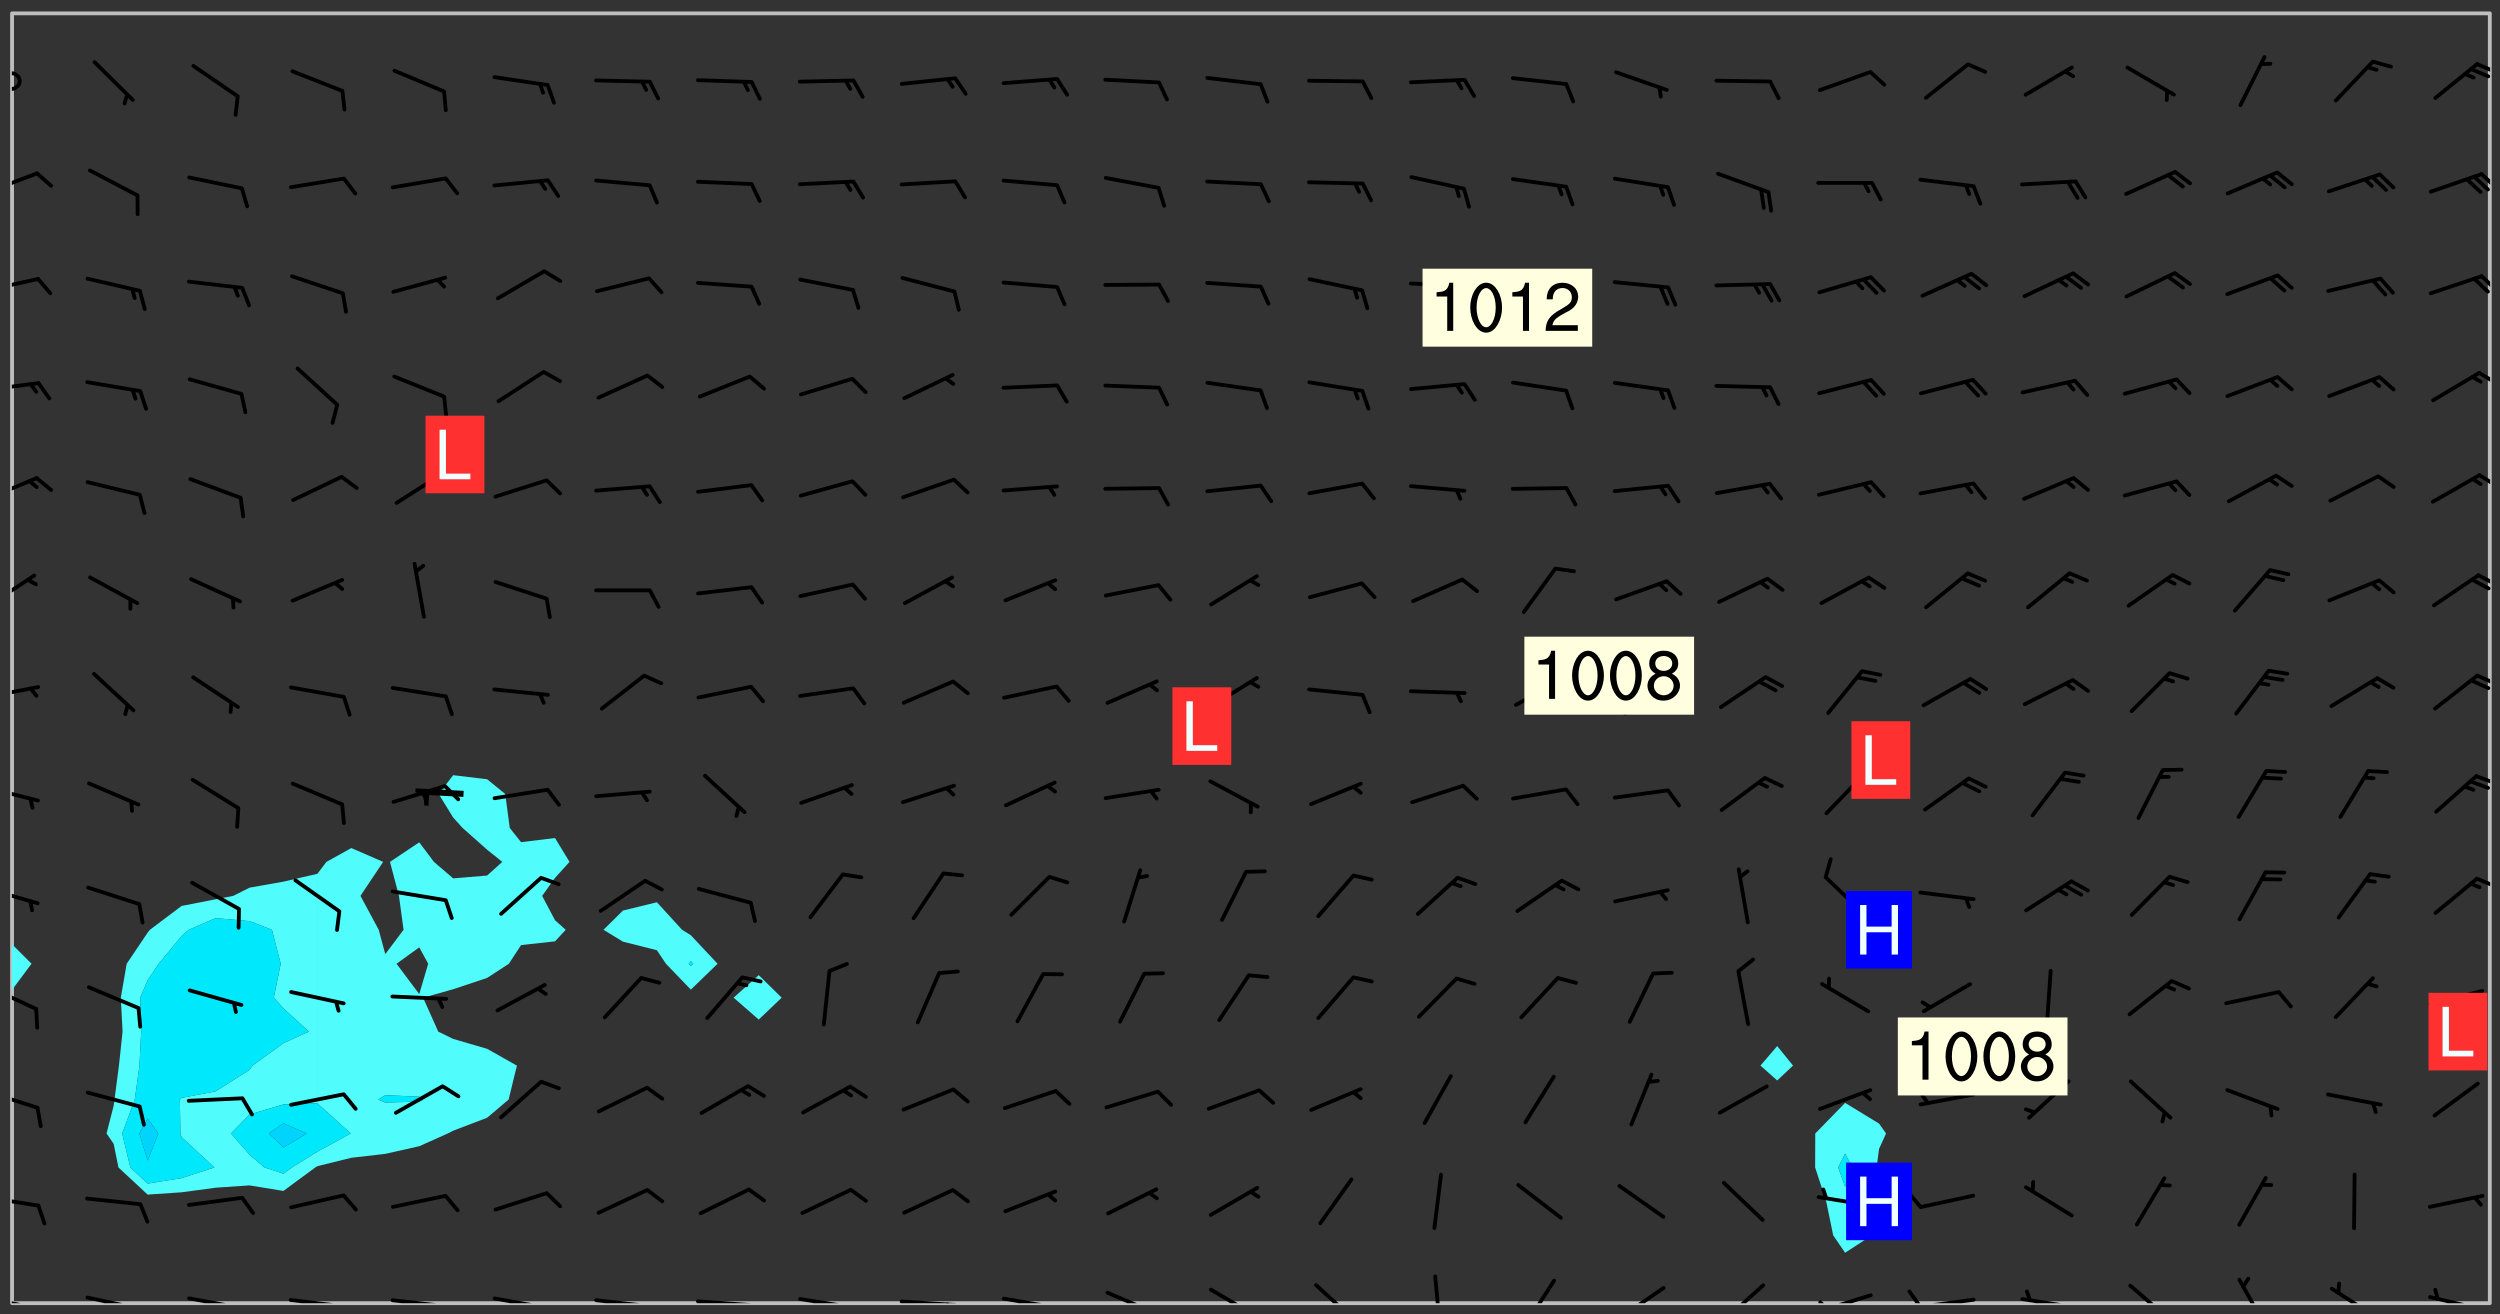 <svg xmlns="http://www.w3.org/2000/svg" role="img" xmlns:xlink="http://www.w3.org/1999/xlink" viewBox="142.45 309.95 326.84 171.84"><rect x="142.45" y="309.95" width="326.84" height="171.84" fill="#333333" stroke="none"/><defs><clipPath id="a"><path d="M144 439h1v41.328h-1zm0 0"/></clipPath><clipPath id="b"><path d="M144 311.672h1V434h-1zm0 0"/></clipPath><clipPath id="c"><path d="M144 311.672h324v168.656H144zm0 0"/></clipPath><clipPath id="d"><path d="M467 311.672h1v168.656h-1zm0 0"/></clipPath><clipPath id="e"><path d="M144 479h4v1.328h-4zm0 0"/></clipPath><clipPath id="f"><path d="M147 480h2v.328h-2zm0 0"/></clipPath><clipPath id="g"><path d="M153 479h8v1.328h-8zm0 0"/></clipPath><clipPath id="h"><path d="M160 480h2v.328h-2zm0 0"/></clipPath><clipPath id="i"><path d="M166 479h9v1.328h-9zm0 0"/></clipPath><clipPath id="j"><path d="M173 480h3v.328h-3zm0 0"/></clipPath><clipPath id="k"><path d="M180 479h8v1.328h-8zm0 0"/></clipPath><clipPath id="l"><path d="M187 480h2v.328h-2zm0 0"/></clipPath><clipPath id="m"><path d="M193 479h9v1.328h-9zm0 0"/></clipPath><clipPath id="n"><path d="M200 480h2v.328h-2zm0 0"/></clipPath><clipPath id="o"><path d="M206 479h9v1.328h-9zm0 0"/></clipPath><clipPath id="p"><path d="M213 480h3v.328h-3zm0 0"/></clipPath><clipPath id="q"><path d="M220 479h8v1.328h-8zm0 0"/></clipPath><clipPath id="r"><path d="M227 480h2v.328h-2zm0 0"/></clipPath><clipPath id="s"><path d="M233 479h8v1.328h-8zm0 0"/></clipPath><clipPath id="t"><path d="M240 480h2v.328h-2zm0 0"/></clipPath><clipPath id="u"><path d="M246 479h9v1.328h-9zm0 0"/></clipPath><clipPath id="v"><path d="M252 480h2v.328h-2zm0 0"/></clipPath><clipPath id="w"><path d="M260 479h8v1.328h-8zm0 0"/></clipPath><clipPath id="x"><path d="M266 480h2v.328h-2zm0 0"/></clipPath><clipPath id="y"><path d="M273 479h8v1.328h-8zm0 0"/></clipPath><clipPath id="z"><path d="M279 480h2v.328h-2zm0 0"/></clipPath><clipPath id="A"><path d="M286 478h8v2.328h-8zm0 0"/></clipPath><clipPath id="B"><path d="M300 478h8v2.328h-8zm0 0"/></clipPath><clipPath id="C"><path d="M314 477h6v3.328h-6zm0 0"/></clipPath><clipPath id="D"><path d="M329 476h2v4.328h-2zm0 0"/></clipPath><clipPath id="E"><path d="M341 477h5v3.328h-5zm0 0"/></clipPath><clipPath id="F"><path d="M353 478h8v2.328h-8zm0 0"/></clipPath><clipPath id="G"><path d="M353 480h3v.328h-3zm0 0"/></clipPath><clipPath id="H"><path d="M367 477h7v3.328h-7zm0 0"/></clipPath><clipPath id="I"><path d="M380 479h8v1.328h-8zm0 0"/></clipPath><clipPath id="J"><path d="M380 479h2v1.328h-2zm0 0"/></clipPath><clipPath id="K"><path d="M393 479h8v1.328h-8zm0 0"/></clipPath><clipPath id="L"><path d="M391 478h3v2.328h-3zm0 0"/></clipPath><clipPath id="M"><path d="M406 479h9v1.328h-9zm0 0"/></clipPath><clipPath id="N"><path d="M407 478h2v2.328h-2zm0 0"/></clipPath><clipPath id="O"><path d="M420 477h7v3.328h-7zm0 0"/></clipPath><clipPath id="P"><path d="M434 477h5v3.328h-5zm0 0"/></clipPath><clipPath id="Q"><path d="M447 478h7v2.328h-7zm0 0"/></clipPath><clipPath id="R"><path d="M459 479h9v1.328h-9zm0 0"/></clipPath><clipPath id="S"><path d="M460 478h2v2.328h-2zm0 0"/></clipPath><clipPath id="T"><path d="M144 466h4v2h-4zm0 0"/></clipPath><clipPath id="U"><path d="M144 452h4v4h-4zm0 0"/></clipPath><clipPath id="V"><path d="M144 438h4v5h-4zm0 0"/></clipPath><clipPath id="W"><path d="M144 425h4v4h-4zm0 0"/></clipPath><clipPath id="X"><path d="M466 424h2v3h-2zm0 0"/></clipPath><clipPath id="Y"><path d="M144 412h4v3h-4zm0 0"/></clipPath><clipPath id="Z"><path d="M465 411h3v2h-3zm0 0"/></clipPath><clipPath id="aa"><path d="M144 399h4v3h-4zm0 0"/></clipPath><clipPath id="ab"><path d="M466 398h2v2h-2zm0 0"/></clipPath><clipPath id="ac"><path d="M465 398h3v3h-3zm0 0"/></clipPath><clipPath id="ad"><path d="M144 384h4v6h-4zm0 0"/></clipPath><clipPath id="ae"><path d="M466 384h2v3h-2zm0 0"/></clipPath><clipPath id="af"><path d="M465 385h3v3h-3zm0 0"/></clipPath><clipPath id="ag"><path d="M144 372h4v4h-4zm0 0"/></clipPath><clipPath id="ah"><path d="M466 371h2v3h-2zm0 0"/></clipPath><clipPath id="ai"><path d="M144 359h4v3h-4zm0 0"/></clipPath><clipPath id="aj"><path d="M466 358h2v3h-2zm0 0"/></clipPath><clipPath id="ak"><path d="M144 346h4v3h-4zm0 0"/></clipPath><clipPath id="al"><path d="M466 345h2v3h-2zm0 0"/></clipPath><clipPath id="am"><path d="M144 332h4v4h-4zm0 0"/></clipPath><clipPath id="an"><path d="M466 332h2v3h-2zm0 0"/></clipPath><clipPath id="ao"><path d="M144 319h2v3h-2zm0 0"/></clipPath><clipPath id="ap"><path d="M466 318h2v2h-2zm0 0"/></clipPath><clipPath id="aq"><path d="M465 318h3v3h-3zm0 0"/></clipPath><g id="ar" clip-path="url(#clip1)"><path fill="#fff" fill-opacity="0" fill-rule="evenodd" d="M0 0h1000v1000H0zm0 0"/><path fill="#d3d3d3" fill-opacity="0" fill-rule="evenodd" d="M162.152 355.867l-.234.293.059.234.117.172.176.234.293.348.113.059.117-.172.059-.234.176-.176.465-.176h.699l.234.293.289.816.059.176.176.23.352.234.699.699.172.176.234.348.234.41.289.582.41.465.23.234.234.176.117.23.176.293.172 1.164v.234l.059.289.059.117.117.117.348.41.117.172.176.176.176.234.117.172.172.352.059.234.234.406.234-.059-.176.176-.059.93h-.582l-.234-.113-.348.113-.117.117-.059.293-.059.176-.117.172-.465.293-.059.234-.059.113v.645l.059.172v.41l.059.059v.406l.059.406.117.176.059.059.23.641-.059.293v.699l-.059.582v.234l-.059.23-.055.352v1.922l.055.117h.426l-.367.117-.023.352.891 1.168 1.742.539 1.34.359v.539l.09.809.535.715 1.52.27.891-.086.09 1.164.535.18 1.16-.18 2.055-.984 1.16-.363 1.879-.176 1.695-.18-.18.719-1.516.086-1.25.09-.805.27-1.074.809.27.719.535.898-.18.625-.266.809.266 1.078.625.898.805.18 1.25-.18-.266.723.098.504.055.293v.172l.059.293v.406l.176.117.352.117h.406l.293-.176.113-.117.059-.117.117-.23.059-.176.352-.465.23-.176.176-.059.176.059.059.176.117.988.055.469.059.172.117.234.176.059.816.059h.289l.117.234.059.406.059.352v1.105l.117.293.117.348.289.699.176.352.582.754.352.176.172.059.469.234.641.465.348.234.293.176.293.055.23.062.816.348.293.176.113.172.352.352.117.176.523.641v.289l.059.352v.348l.059.352.059.289.117.059.172.059h.176l.582.234.176.117.176.289.176.234.113.234.293.23.117.117v.41l.059.055.289.234.234.117.059.117.117.172.059.117.23.234.059.176.234.059.117.059-.117.113-.059.117v.117l-.117.293-.117.289v.582l.176.117.117.059.059.117.117.117.113.059.176.348.059.352.059.406v.176l-.059.176-.117.699v.172l.117.176.293.293h.406l.176.117.117.172.117.293v.234h-.527l-.23-.234h-.234l-.176.059-.059.699.059.348.117.176.176.41.117.23.289.469.176.055h.523l.234.059.758.641.059.293v.234l.059.059.23.348v.352l-.117.172v.293l.293.289.293.176.172.059.293.176.293.117.582.406.289.234.293.176.219.16.016.012.23.176.641.523.176.234.117.176.176.176.113.172v.641l.117.176.469.117.582.117.234.059.23.113.293.117.113.059.586.352.289.172.176.062.176.055.176.059.699.352.289.176.234.055.289.176.234.117.641.406.293.117.172.059.234.059.41.059.23.059.234.117.059.172-.41.176.469.059.059.293.113.234.176.055.234.059.176.059.406.117.641.234.117.172.059.234v.176l-.059.117-.059.406.234.234.117.059.348.117.641.23.176.117.289.117.176.176.234.465.582 1.105.176.176.348.176.176.117.352.117 1.047.523.234.059.465.113.293.059.465.176.758.582.234.234.348.465.176.176.289.234.816.699.293.176.289.289.293.176.293.289.695.641.176.176.293.234.289.234.469.289.641.582.348.234.234.293.348.348.352.465.934.992.348.406.117.176.234.059.113.117.645.176.23.113.234.059.293.176.23.117.934.699.406.406.234.176.406.176.234.117.816.348.348.234.234.117.293.289.23.117.758.352.352.172.23.059.293.117.234.059.871.176h.816l.469.23.172.059.875.699.465.117.293.059.176.059.23.059.469.059.348.059.352.059.406.059h.293l.172.059v.23l.176.176h.293l.348.059.352.059.699.117h.641l.465-.234.293-.176.172-.117.41-.172.289-.176.934-.465.469-.293.523-.293.465-.172.465-.176 1.051-.465.289-.117.41-.117.289-.117.527-.176 1.516-.699.582-.348.289-.059.293-.059.348-.117.875-.23.352-.117h.113l.234-.059.875-.234.234-.059h.812l.352-.059.816-.117.172-.059.352-.055.293-.059.23-.059.816-.176.176-.059h.348l.234-.059.465-.117.758-.172.234-.059h.348l.41-.117.289-.059 1.285-.059h.289l.41-.059.23-.059h.176l.875-.117h.406l.41-.117h.348l.352-.113.871-.059h1.75l1.047.289.41.117.289.117.352.117.289.117 1.051.172.289.059h.293l.293.059.172.059.41.059.172.059.117.059h.117l.117.059.352.059h.113l.41.066 1.922.395 1.926.395 1.52.449 1.695.719 2.145.805 1.605-.719 1.43-.805 1.16-1.078 1.25-.449 3.035-.719 1.875-.359 2.145-1.348 2.234-1.254 2.5-1.258 1.695-.449 1.785-.18 1.16-.27.625.539 1.34-.27.715-.988.984-1.344.445-.18.805-.359 1.875-.539 1.785-.449 1.25-.27 1.16-.09 1.699-.09 1.961-.27 1.25-.09h.539l.625-.09h.891l2.145-.18 2.41-.18 2.59-.09 1.695.18 1.609.09 1.43.359 1.16.719 1.875.988 1.16 1.527.266.715.629.09.355.898.535.539.535 1.527 1.074.359h.535l-.805.535.09 1.707.715 2.695.891.805.895.988.715 1.258 1.785.539 1.52-.18.355 1.344 1.609-.805.98-.539.27.27.316-.215.219-.145.801.449.449-.359h.355l.535-.27.539-.719.535-.27.625-.988 1.16.449.84.371 1.395.617 1.695-.18h1.605l1.785.09.18-1.707.535-1.344.805.27.492.848.402.406-.09.539v.359l.715.449.711-.27h1.43l.359.988.445 1.258.715 1.344 1.25.629 1.695.629.715-.18.18-.539.98-.09.449.359.086 1.258-.266.629-.535.18v.539l.715.984.266.539.984.988.801 1.078-.266.359-.09.898-.625 2.332-.355 2.066-.09 1.793-.18.719-.09.539v1.438l-.98 1.883-.359 1.707-.535.898-.805 1.168-.266.539 2.055 1.254.086.359-.355.539-.09-.18v.809l.09 1.438-.445.715-1.074.094-.266.715.535.898.805.719 1.16.809 1.34.27.445.359-.355.449-1.789-.09-1.25-.449-.715-.719-.625-.09-.176 3.59-.188 1.309h89.359V311.703h-55.27v49.082l.762.125 3.289.543 2.023 2.836v2.754l2.352.332 2.348.332h4.051l-1.379 4.16-2.023.707-2.023.703-.543.344-2.594 1.617-.188.117-2.023-2.078-.73-2.742-2.672-2.078-1.375-3.5-.066-.082-1.957-2.672 2.75-1.418v-49.082H294.422v91.414l.117.031.133.012.074.074.105.047.09.059.086.059.09.059.297.297.059.09.031.117.027.117.016.137-.031.117-.059.09-.059.086-.043.105-.047.102-.027.121v.145l.176.27.148.148.074.086.074.074.043.105.062.09.059.086.043.105.059.09.047.102.043.105.059.086.117.18.074.074.062.086.059.09.043.105.059.09.059.086.062.09.059.09.043.102.117.18.074.074.059.086.074.074.09.059.105.047h.148l.133-.016.133.016.102-.047.074-.074.047-.102-.016-.133v-.148l-.047-.105-.027-.117-.047-.102-.027-.121-.043-.102-.062-.09-.043-.102-.043-.105-.031-.117-.016-.133-.012-.137.086-.059.059-.086.121-.031.043.105.016.133v.117l.059.102.059.09.09.059.148.148.059.09.043.105-.012.102.086.059.105.047.086.059.09.059.074.074-.117.027-.105.047-.086.059-.074.074-.059.09-.062.086-.027.121-.047.102-.043.105-.031.117-.012.133-.016.133v.148l.027.117.047.105.043.102.059.09.074.074.09.059.074.074.09.059.059.09.043.105.047.102.117.031.133.016h.148l.117-.031.105.043.043.105.047.102.027.121L299.5 410l.027.117.031.121.027.117.105.043.102.047.133-.016.148.148.062.086.074.074.07.074.09.062.105.043.102.043.117.031.137.016.117-.031.074-.074.027-.117-.012-.133-.031-.121-.027-.117.043-.105h.117l.09.062.117.027h.148l.133.016h.148l.133.016.133-.016h.148l.133-.016.133-.012.137.012.117-.027.133-.016.191-.059-.059.176-.016.133-.027.121-.016.133-.059.086-.133.016-.105.047-.105.043-.117.031-.117.027-.266.031h-.148l-.133.016-.074.074.059.086.148.148.117.18.074.07.09.062.09.059.086.059.09.059.102.043.105.062.105.043.086.059.105.047.102.043.18.117.059.09-.043.102-.047.105.016.133.223.223.059.09.043.102.031.121.043.102.016.133.031.117.012.137.031.117.148.148.102.043.105.043.117.031.133.016.137.016h.117l.117-.031.09-.059.043-.105.047-.102.043-.105.031-.117.012-.133v-.148l-.012-.133-.016-.133-.031-.117-.043-.105-.047-.105-.043-.102-.043-.105-.016-.133.016-.133.027-.117.031-.117.027-.121.047-.102.09-.059.086-.062.074-.074.09-.059.223-.223.059-.086.074-.074.117-.18.059-.086v-.148l-.074-.074-.102-.047-.105-.043-.102-.043-.059-.09-.047-.105-.027-.117.09-.059.117-.031.102-.043.18-.117.148-.148.012-.133-.012-.105-.09-.059-.133.016h-.148l-.133.016-.133-.016-.121-.031-.086-.059-.074-.074-.059-.09-.062-.086-.117-.18-.059-.086.031-.121.086-.059.121-.031.059-.086v-.121l-.031-.117-.059-.09-.059-.086-.047-.105-.027-.117-.016-.133.059-.09.074-.074.09-.059.117-.18.074-.074.059-.086.148-.148.121-.031.133-.016.133.016.074.074.043.105.016.133-.031.117-.117.031-.133.012-.148.148-.043.105-.047.102-.027.121-.031.117v.148l.031.117.043.105.059.09.074.07.074.074.117.031.121.027.117-.027.133-.016h.117l.09.059.074.074.047.105.059.086.102.047.133.016.105.043.086.059-.012.105-.074.074-.18.117-.059.09-.09.059-.07.074-.074.074-.062.09-.027.117-.016.133.016.133-.016.133v.148l.016.133.027.117.031.121.074.074.09.059.086.059.09.059.117.031v.086l-.102.047-.09.059-.266.031-.117.027h-.148l-.105.043-.102.047-.059.09-.062.234-.012.133-.031.121-.016.133v.293l-.012.133.012.137.016.133.133.016.133.012.121.031.086.059.074.074.047.105.043.102.016.133v.445l-.016.133v.445l.031.266.027.117.016.133.031.117.086.211.031.266v.148l-.031.117-.027.117-.031.121-.027.117-.031.117-.031.121-.012.133-.016.133.09.059.117-.031.102.016.047.105-.031.266v.441l-.043.105-.047.105-.043.102-.043.105-.059.086-.031.121-.043.117-.031.117-.016.133.016.133.059.09.105.047.086.059.059.086-.012.137-.031.117-.043.102v.445l-.016.133v.148l-.031.117-.043.105-.027.117-.047.105-.043.102-.031.121-.027.117-.031.133-.031.117-.027.117-.043.105-.031.117-.031.121-.012.133-.016.133v.297l.027.117v.148l.047.398.027.117.059.09.121.031h.148l.133-.016.059.09v.117l-.059.09-.09.059-.102.043-.105.047-.09.059-.086.059-.137.016-.117-.031-.133-.016-.102.047-.062.086-.012.137-.016.133-.031.117-.027.117-.016.133-.031.121v.297l.016.133.031.117v.148l.012.133v.148l-.027.117-.047.102-.027.121-.031.117-.059.09-.074.074-.102.043-.105.047-.117.027-.121.031-.102-.047.059-.086.105-.047.027-.117.031-.117.027-.121.031-.117v-.148l.016-.133-.031-.117-.043-.105-.105.016-.074.074-.102.043-.09.062-.074.074-.043.102-.016.133-.031.117L304.25 426l-.031.117-.027.117-.031.121-.027.117-.031.117-.043.105-.09.059h-.09l-.117-.031-.031-.086.016-.137-.031-.117v-.148l-.012-.133v-.148l-.062-.234-.027-.121-.043-.102-.047-.105-.059-.086-.059-.09-.043-.105-.062-.086-.148-.148-.07-.074-.105-.047-.105-.043-.102-.043-.297-.297-.09-.074-.086-.059-.105-.043-.09-.062-.086-.059-.105-.043-.09-.059-.086-.062-.074-.07-.105-.047-.086-.059-.105-.043-.09-.062-.102-.043-.105-.043-.086-.059-.105-.047-.105-.043-.102-.047-.09-.059-.102-.043-.105-.043-.09-.062-.117-.027-.133-.016-.133.016H299.75l-.133.016-.117-.031-.09-.059-.074-.074-.09-.059-.102-.047h-.148l-.121-.027-.102-.043-.074-.074-.117-.18-.09-.059-.102-.043-.09-.062-.105-.043-.09-.059-.086-.059-.105-.047-.059-.086-.059-.09-.043-.105-.047-.102-.074-.074-.086-.059-.074-.074-.09-.059-.223-.223-.043-.105-.031-.266.105-.043h.145l.105.043.074.074.09.059.086.059.105.047.09.059.148.148.07.074.148.148.062.086.074.074.086.059.074.074.09.062.09.059.086.059.27.176.102.047.105.043.102.043.047-.074.059-.086.074-.074.07-.074.105.043.074.074.059.09.043.102.047.105.043.105.121.027.117-.027.074-.09.043-.105.059-.09.074-.074.105-.043.117-.027.133.012.09.059.148.148.059.09.043.105.047.102.043.105.043.102.105.047.105.043.133.016.086-.059.059-.09.074-.074.105-.043.117.027.105.047.102.043.105.043.102.047.18.117v.117l-.016.133.016.133.016.137.059.086.102.047.121.027.117.031h.148l.117-.031.059-.09.18-.117.059-.09.074-.074.059-.086.117-.18.18-.117.117.031.09.059.043.074-.016.133v.117l.09.059h.148l.133-.016.133-.012.266-.031.105-.043.117-.031.121-.027.074-.074.07-.074.062-.09-.016-.105-.047-.102-.102-.043-.105-.016-.117.027-.266.031h-.148l-.074-.074-.09-.059-.117-.031-.117-.027-.133-.016h-.148l-.133.016h-.297l-.105-.047-.148-.148-.043-.102-.059-.09.223-.223.086-.059.105-.043.117-.031.133-.016.133.016.137.016.102.043.133-.012.09-.062.102-.043.062-.09-.047-.102-.09-.059-.117-.031-.102-.043-.059-.09-.062-.09v-.117l.016-.133.105-.047.074-.07v-.121l-.09-.059-.031-.117.09-.059.074-.074.043-.105.059-.09.047-.102.016-.133v-.148l-.047-.105-.043-.102-.09-.059-.133-.016-.102-.043-.137-.016-.117-.031h-.445l-.133-.016-.133-.012-.133-.016-.117-.031h-.148l-.133-.016-.133-.012-.266-.031-.121-.043-.086-.059-.074-.074v-.148l.012-.133.105-.047.102-.043.133-.016h.152l.133-.016h.293l.121.031.102.043.09.059.234.062.121-.047.09-.059.102-.043.133-.016.105.043.102.047.133.012.121-.027h.145l.121-.031.117-.027.105-.047.074-.074.086-.059.148-.148.059-.086.047-.105.027-.117.016-.105-.102-.043-.09-.059-.117-.031-.105-.043-.09-.062-.074-.086-.074-.074-.102-.043-.105-.047-.102-.043-.059-.09-.047-.102-.086-.211-.062-.086-.059-.09-.074-.074-.086-.059h-.27l-.117.031-.09.059-.102.043-.133.016-.105-.016-.027-.117-.062-.09-.117-.031-.102-.043-.148-.148-.031-.117-.016-.105.074-.074.18-.117.117-.027.117-.031.137.016.102.043.105.043.102.047.105.043.117.031.133.016.117.027.133.016.105-.016.09-.059-.074-.074-.105-.043-.074-.074-.074-.09-.148-.148-.086-.059-.09-.059-.074-.074-.09-.059-.102-.047-.121-.027-.102-.047-.105-.043-.117-.031-.102-.043-.121-.031h-.148l-.117.031-.105.043-.086.062-.18.117-.086.059-.09.059-.105.047-.086.059-.105.043-.102.043-.105.047-.074.074-.059.09-.059.086-.047.105-.059.086-.074.074-.133-.012-.117-.031h-.117l-.074.074-.09.059-.074.074-.09.059-.086.059-.105.047-.102.043-.137.016-.102-.043-.148-.148-.105-.047h-.086l-.105.047-.102.043-.121.031-.117-.031-.074-.074v-.117l.031-.121.074-.07.059-.09.074-.074.117-.031.105-.043h.293l.133-.016.137-.016.102-.043.09-.059.102-.047.09-.059.133-.012.09.059.133.012.09-.059.086-.059.105-.043.09-.059.086-.062.09-.059.148-.148.059-.086.059-.09.105-.043.133-.016.117.027.121.031.059-.059.059-.09.031-.266.027-.117.105.012.133.016.102-.043.09-.059.059-.09.074-.074.059-.09.047-.102.012-.133-.012-.133-.047-.105-.148-.148-.059-.09-.059-.086-.043-.105v-.445l.016-.133v-.148l.012-.133-.059-.059-.09.059-.102-.043-.18-.117-.086-.059-.062-.09-.059-.09-.074-.074-.086-.059-.121.031-.102.012-.105.047-.086.059-.105.043-.148.148-.09.059-.086.059-.09.062-.105.043-.133.016v-.121l.105-.043.117-.031.074-.07.043-.105v-.148l-.027-.117-.148-.148-.133-.016h-.148l-.117.031-.105.043-.102.043-.09.062-.117.027-.074-.074.012-.133-.043-.102-.043-.105-.09-.059-.117.027-.121.031-.117.031-.102.043-.121.031-.102.043-.105.043-.09.059-.102.016v-.117l.016-.133-.059-.09-.074.043-.148.148-.059.09-.074.074-.047.105-.043.102-.074.074-.059.09-.074.074-.059.086-.074.074-.09.062-.074.07-.074.074-.102.016-.133.016-.105-.043v-.121l.148-.148.043-.102.059-.09.047-.102.043-.105.059-.09.031-.117.043-.102.031-.121.027-.117.047-.105.043-.102.043-.105.074-.07.09-.062.09-.059.102-.043h.297l.266-.031.105-.043-.074-.074-.117-.031-.105-.043-.09-.059-.102-.047-.09-.059-.102-.043-.105-.043-.09-.062-.086-.059-.105-.043-.102-.043-.121-.031-.117-.031-.102-.043L297.5 410.25l-.102-.043-.09-.059-.043-.105-.016-.133.102-.043.133-.016.137.016.133-.016.102-.043.059-.09.016-.105-.09-.059-.074-.074-.102-.043-.09-.059-.148-.148-.043-.105-.016-.133v-.293l-.059-.09-.09-.059-.074-.074-.043-.105-.031-.117-.059-.09-.074-.074-.117-.027-.074-.074-.09-.059-.09-.062-.086-.059-.074-.074-.059-.086-.047-.105-.086-.059-.148-.148-.195-.059-.133.016-.102.043-.074.074-.047.102-.043.105-.059.09-.059.086-.297.297-.09.059h-.086l-.062-.086-.043-.105.031-.117.059-.09.027-.117-.012-.133-.09-.062-.105.047-.117.027-.117.031-.27.176-.102.047-.117.027-.105.047-.09.059-.102.043-.059-.086-.047-.105.016-.133.047-.105.07-.074.074-.07.059-.09v-.148l-.043-.105h-.238l-.102.047-.031.117-.027.117-.031.121-.074.043-.133.016-.074-.047-.043-.102-.043-.105-.047-.102-.043-.105-.121.031-.102.043-.133.016-.117.031-.105.043-.09.059-.102.047-.121.027-.133.016-.102-.043-.059-.09-.047-.105-.043-.102-.043-.105v-.117l.059-.09.086-.059.18-.117.102-.047.105-.043.105-.059.102-.043.09-.062.102-.043.105-.059.102-.047.09-.059.105-.043.102-.043.09-.062.102-.043.137-.016.117.031.102.043.121.031.102.043.105.047.102.043.105.043.102.047.105.043.102.043.105.047.086.059.105.043.117.031.105.043.102.047.09.059.105.043.102.043.105.047.117.027.102.047.121.027h.148l.086-.059.016-.102.059-.09-.027-.117-.074-.074-.117-.18-.074-.074-.09-.074-.18-.117-.086-.059-.105-.043-.102-.047-.27-.176-.059-.09-.074-.074-.059-.09-.043-.102-.031-.117-.016-.137v-.562l-.012-.133-.016-.133-.031-.117-.016-.133-.012-.133-.031-.121-.223-.223-.059-.086-.016-.105.031-.117.133-.016v-91.414H172.992v1.453l-.059.234-.352 1.051-.172.523-.117.348-.176.41-.117.172-.234.293-.23.059h-.352l-.117.059-.23.406v.293l.117.176.23.23.117.234.641.758.293.465.176.234.23.352.234.348.641.816.176.465.172.41.117.695.176.469.117 1.398.059.465v.875l.117 1.047v4.781l-.059.465-.352 1.281-.176.523-.113.41-.352.93L172.934 336l-.234.582-.117.176-.172.348-.176.406-.352.816-.059.293-.113.293-.117.289-.059.176-.117.875-.059.406-.059.117-.059.176-.059.172-.23.527-.117.172v.234l-.117.234-.059.172-.176.586v.289l-.059.176v.293l-.059.113-.059.527v.172l-.055.234v2.621l-.176.816-.117.176-.176.234-.117.172-.113.234-.586.934-.23.289-.293.465-.176.234-.289.352-.352.699-.113.23-.176.41-.176.23-.406.527-.816.699-.293.172-.289.234-.176.117-.176.176-.523.406-.527.176-.172.176-.234.055-.641.176h-.758m12.211 31.023l-1.074.449.359.895 1.25-.715.445-.539-.98-.09"/><path fill="#d3d3d3" fill-opacity="0" fill-rule="evenodd" d="M201.508 416.598h-.895l.449.629.98.359.805-.09.445-.988-.176.09-.715-.355-.895.355m154.621 59.07l-.059-.523v-.293l.113-.293.059-.23.469-.469h.113l.117-.113.117-.059h.176l.234-.059h.348l.234.059.117.059.23.172.059.176.117.582v.293l-.117.176-.172.289-.176.176-.527.523-.23.234-.117.059h-.176l-.117-.059-.406-.293-.176-.117-.117-.059-.059-.113-.055-.117m6.641-10.957l-.059-.172v-1.109l.059-.172.176-.059.172-.059h.176l.234-.059.117.059.059.699-.059.172-.117.176-.117.059-.234.523-.113.059h-.234l-.059-.117m9.613-14.391l-.117-.176v-.699l.293-.875.117-.172.176-.352.113-.23.117-.293.352-.758.117-.23.172-.234h.176l.117-.059h.641l.117.059.234.234.172.113.352.293.117.117.113.176v.113l.117.059.117.117v.699l-.059.176v.23l-.059.176-.348 1.051-.117.23-.117.234-.117.059-.23.234-.641.289h-.875l-.41-.117-.641-.465"/><path fill="none" stroke="#bebebe" stroke-linecap="round" stroke-linejoin="round" stroke-miterlimit="10" stroke-width=".5" d="M467.957 311.695H144.027v168.625h323.93v-168.625"/><g clip-path="url(#a)"><path fill="#fff" fill-opacity="0" fill-rule="evenodd" d="M144 475.891v4.438h.004H144v-40.934 36.496"/></g><g clip-path="url(#b)"><path fill="#fff" fill-opacity="0" fill-rule="evenodd" d="M144 431.508v1.867-121.703h.004H144v119.836"/></g><path fill="#50fcfc" fill-rule="evenodd" d="M144 433.375v6.02l.004-.004v-6.012L144 433.375"/><g clip-path="url(#c)"><path fill="#fff" fill-opacity="0" fill-rule="evenodd" d="M144.004 480.328v-40.938l2.57-3.445-2.57-2.566V311.672h57.695v99.621l-1.898 2.461 1.898 3.082 1.227 1.355 3.211 2.848 1.977 1.59-1.977 1.785-4.438.371-2.516-2.156-1.922-2.559-3.828 2.559 1.176 4.441.602 4.438-2.391 3.18-.855-3.18-2.387-4.438 2.965-4.441-4.16-1.809-3.254 1.809-1.184 1.559-4.438 1.023-4.441.789-2.113 1.07-2.324.449-4.438.867-4.148 3.121-.289.367-2.742 4.07-.77 4.438.23 4.438-.473 4.441-.582 4.438-.102.785-.938 3.652.938 1.363.621 3.074 3.816 3.551 4.438-.301 4.438-.598 4.438-.305 4.441.723 4.168-3.07.27-.168 4.438-1.094 4.438-.512 4.441-1 3.723-1.664.715-.367 4.438-1.691 2.812-2.379 1.082-4.438-3.895-2.195-4.438-1.297-1.949-.949-1.984-4.438 3.934-1.105 4.438-1.48 2.84-1.852 1.598-2.438 4.441-.492 1.395-1.508-1.395-1.25-1.684-3.188 1.684-2.352 1.895-2.09-1.895-3.121-4.441.543-1.48-1.859-.59-4.438-2.367-1.93-4.438-.531v-99.621h26.629v116.234l-4.438 1.086-2.543 2.516 2.543 1.551 4.438 1.121 1.184 1.766 3.254 3.387 3.496-3.387-3.496-3.727-1.145-.711-3.293-3.602V311.672h13.316V437.434l-3.285 2.949 3.285 2.863 2.996-2.863-2.996-2.949V311.672h133.148v135.035l-2.188 2.555 2.188 1.945 2.074-1.945-2.074-2.555V311.672h8.879v142.465l-3.902 4-.016 4.438 1.445 4.441.914 4.438 1.559 2.277 3.492-2.277.945-2.77.398-1.668-.398-1.523-.32-2.918.32-2.426.918-2.012-.918-1.297-4.438-2.703V311.672h84.324v168.656H144.004"/></g><path fill="#50fcfc" fill-rule="evenodd" d="M146.574 435.945l-2.57 3.445v-6.012l2.57 2.566M157.316 459.5l-.938-1.363.938-3.652.102-.785.582-4.438.473-4.441-.23-4.438.77-4.438 2.742-4.07.289-.367 4.148-3.121 4.438-.867v2.461l-3.508 1.527-.93.809-2.992 3.629-1.445 2.141-.973 2.297.125 4.438-.227 4.441-.609 4.438-1.648 4.438 1.066 4.438 2.266 2.109 4.438-.715 4.285-1.395-4.285-3.953-.16-.484-.066-4.438.227-.219 4.438-.852 4.438-2.809.402-.559 4.039-2.93 3.32-1.512-3.32-3.035-1.266-1.402.906-4.438-1.152-4.438-2.93-1.133-4.438-.395v-2.461l2.324-.449L175.066 426l4.441-.789 4.438-1.023v30.004l-4.438.148-4.441 1.312-2.41 2.484 2.41 2.773 1.953 1.664 2.488.824 1.117-.824 3.32-2.055 4.355-2.383-4.355-3.945V424.188l1.184-1.559 3.254-1.809 4.16 1.809-2.965 4.441 2.387 4.438.855 3.18v18.445l-.922.566.922.398 4.441-.133.453-.266-.453-.371-4.441-.195V434.688l2.391-3.18-.602-4.438-1.176-4.441 3.828-2.559v13.734l-2.969 2.141 2.969 3.969 1.172-3.969-1.172-2.141V420.07l1.922 2.559 2.516 2.156 4.438-.371 1.977-1.785-1.977-1.59-3.211-2.848-1.227-1.355-1.898-3.082 1.898-2.461 4.438.531 2.367 1.93.59 4.438 1.48 1.859 4.441-.543 1.895 3.121-1.895 2.09-1.684 2.352 1.684 3.188 1.395 1.25-1.395 1.508-4.441.492-1.598 2.438-2.84 1.852-4.438 1.48-3.934 1.105 1.984 4.438 1.949.949 4.438 1.297 3.895 2.195-1.082 4.438-2.812 2.379-4.438 1.691-.715.367-3.723 1.664-4.441 1-4.438.512-4.438 1.094-.27.168-4.168 3.07-4.441-.723-4.438.305-4.438.598-4.438.301-3.816-3.551-.621-3.074"/><path fill="#00e8fc" fill-rule="evenodd" d="M159.488 462.574l-1.066-4.438 1.648-4.438.609-4.438.227-4.441-.125-4.438.973-2.297v18.102l-1.09 1.949 1.09 3.539 1.398-3.539-1.398-1.949v-18.102l1.445-2.141 2.992-3.629.93-.809 3.508-1.527 4.438.395 2.93 1.133 1.152 4.438-.906 4.438 1.266 1.402 3.32 3.035-3.32 1.512-4.039 2.93-.402.559-4.438 2.809-4.438.852-.227.219.066 4.438.16.484 4.285 3.953-4.285 1.395-4.438.715-2.266-2.109"/><path fill="#00d4fc" fill-rule="evenodd" d="M161.754 461.676l-1.09-3.539 1.09-1.949 1.398 1.949-1.398 3.539"/><path fill="#00e8fc" fill-rule="evenodd" d="M175.066 460.91l-2.41-2.773 2.41-2.484 4.441-1.312v2.457l-1.922 1.34 1.922 1.824 3.062-1.824-3.062-1.34v-2.457l4.438-.148 4.355 3.945-4.355 2.383-3.32 2.055-1.117.824-2.488-.824-1.953-1.664"/><path fill="#00d4fc" fill-rule="evenodd" d="M179.508 459.961l-1.922-1.824 1.922-1.34 3.062 1.34-3.062 1.824"/><path fill="#00e8fc" fill-rule="evenodd" d="M192.82 454.098l-.922-.398.922-.566 4.441.195.453.371-.453.266-4.441.133"/><path fill="#fff" fill-opacity="0" fill-rule="evenodd" d="M197.262 433.805l-2.969 2.141 2.969 3.969 1.172-3.969-1.172-2.141"/><path fill="#50fcfc" fill-rule="evenodd" d="M223.891 433.059l-2.543-1.551 2.543-2.516 4.438-1.086 3.293 3.602 1.145.711v3.398l-.285.328.285.297.309-.297-.309-.328v-3.398l3.496 3.727-3.496 3.387-3.254-3.387-1.184-1.766-4.438-1.121"/><path fill="#00e8fc" fill-rule="evenodd" d="M232.766 436.242l-.285-.297.285-.328.309.328-.309.297"/><path fill="#50fcfc" fill-rule="evenodd" d="M241.645 443.246l-3.285-2.863 3.285-2.949 2.996 2.949-2.996 2.863m133.148 7.961l-2.188-1.945 2.188-2.555 2.074 2.555-2.074 1.945m6.406 15.809l-1.445-4.441.016-4.438 3.902-4v6.633l-.902 1.805.902 2.527.949-2.527-.949-1.805v-6.633l4.438 2.703.918 1.297-.918 2.012-.32 2.426.32 2.918.398 1.523-.398 1.668-.945 2.77-3.492 2.277-1.559-2.277-.914-4.438"/><path fill="#00e8fc" fill-rule="evenodd" d="M383.672 465.102l-.902-2.527.902-1.805.949 1.805-.949 2.527"/><g clip-path="url(#d)"><path fill="#fff" fill-opacity="0" fill-rule="evenodd" d="M467.996 480.328H468V311.672h-.004H468v168.656h-.004"/></g><path fill="#fff" fill-opacity="0" fill-rule="evenodd" d="M204.688 417.445l.305-5.836-9.945-.52-.309 5.832 9.949.523"/><path fill-rule="evenodd" d="M196.754 413.523l.027-.508 6.285.328-.039.789-4.484-.238-.074 1.387-.555-.027-.035-.562-.039-.254-.078-.234-.133-.211-.199-.184-.285-.16-.391-.125"/><g clip-path="url(#e)"><path fill="none" stroke="#000" stroke-linecap="round" stroke-linejoin="round" stroke-miterlimit="10" stroke-width=".5" d="M147.434 481.074l-6.867-1.488"/></g><g clip-path="url(#f)"><path fill="none" stroke="#000" stroke-linecap="round" stroke-linejoin="round" stroke-miterlimit="10" stroke-width=".5" d="M147.434 481.074l.668 2.359"/></g><g clip-path="url(#g)"><path fill="none" stroke="#000" stroke-linecap="round" stroke-linejoin="round" stroke-miterlimit="10" stroke-width=".5" d="M160.75 481.07l-6.867-1.484"/></g><g clip-path="url(#h)"><path fill="none" stroke="#000" stroke-linecap="round" stroke-linejoin="round" stroke-miterlimit="10" stroke-width=".5" d="M160.75 481.07l.668 2.363"/></g><g clip-path="url(#i)"><path fill="none" stroke="#000" stroke-linecap="round" stroke-linejoin="round" stroke-miterlimit="10" stroke-width=".5" d="M174.086 480.969l-6.91-1.277"/></g><g clip-path="url(#j)"><path fill="none" stroke="#000" stroke-linecap="round" stroke-linejoin="round" stroke-miterlimit="10" stroke-width=".5" d="M174.086 480.969l.738 2.34"/></g><g clip-path="url(#k)"><path fill="none" stroke="#000" stroke-linecap="round" stroke-linejoin="round" stroke-miterlimit="10" stroke-width=".5" d="M187.434 480.75l-6.977-.844"/></g><g clip-path="url(#l)"><path fill="none" stroke="#000" stroke-linecap="round" stroke-linejoin="round" stroke-miterlimit="10" stroke-width=".5" d="M187.434 480.75l.883 2.289"/></g><g clip-path="url(#m)"><path fill="none" stroke="#000" stroke-linecap="round" stroke-linejoin="round" stroke-miterlimit="10" stroke-width=".5" d="M200.754 480.719l-6.984-.781"/></g><g clip-path="url(#n)"><path fill="none" stroke="#000" stroke-linecap="round" stroke-linejoin="round" stroke-miterlimit="10" stroke-width=".5" d="M200.754 480.719L201.656 483"/></g><g clip-path="url(#o)"><path fill="none" stroke="#000" stroke-linecap="round" stroke-linejoin="round" stroke-miterlimit="10" stroke-width=".5" d="M214.035 480.949l-6.918-1.242"/></g><g clip-path="url(#p)"><path fill="none" stroke="#000" stroke-linecap="round" stroke-linejoin="round" stroke-miterlimit="10" stroke-width=".5" d="M214.035 480.949l.75 2.336"/></g><g clip-path="url(#q)"><path fill="none" stroke="#000" stroke-linecap="round" stroke-linejoin="round" stroke-miterlimit="10" stroke-width=".5" d="M227.383 480.723l-6.984-.789"/></g><g clip-path="url(#r)"><path fill="none" stroke="#000" stroke-linecap="round" stroke-linejoin="round" stroke-miterlimit="10" stroke-width=".5" d="M227.383 480.723l.898 2.281"/></g><g clip-path="url(#s)"><path fill="none" stroke="#000" stroke-linecap="round" stroke-linejoin="round" stroke-miterlimit="10" stroke-width=".5" d="M240.711 480.578l-7.012-.496"/></g><g clip-path="url(#t)"><path fill="none" stroke="#000" stroke-linecap="round" stroke-linejoin="round" stroke-miterlimit="10" stroke-width=".5" d="M240.711 480.578l.996 2.242"/></g><g clip-path="url(#u)"><path fill="none" stroke="#000" stroke-linecap="round" stroke-linejoin="round" stroke-miterlimit="10" stroke-width=".5" d="M253.992 480.879l-6.941-1.098"/></g><g clip-path="url(#v)"><path fill="none" stroke="#000" stroke-linecap="round" stroke-linejoin="round" stroke-miterlimit="10" stroke-width=".5" d="M252.98 480.719l.398 1.16"/></g><g clip-path="url(#w)"><path fill="none" stroke="#000" stroke-linecap="round" stroke-linejoin="round" stroke-miterlimit="10" stroke-width=".5" d="M267.344 480.551l-7.016-.445"/></g><g clip-path="url(#x)"><path fill="none" stroke="#000" stroke-linecap="round" stroke-linejoin="round" stroke-miterlimit="10" stroke-width=".5" d="M266.32 480.488l.508 1.117"/></g><g clip-path="url(#y)"><path fill="none" stroke="#000" stroke-linecap="round" stroke-linejoin="round" stroke-miterlimit="10" stroke-width=".5" d="M280.613 480.93l-6.926-1.203"/></g><g clip-path="url(#z)"><path fill="none" stroke="#000" stroke-linecap="round" stroke-linejoin="round" stroke-miterlimit="10" stroke-width=".5" d="M279.605 480.754l.383 1.168"/></g><g clip-path="url(#A)"><path fill="none" stroke="#000" stroke-linecap="round" stroke-linejoin="round" stroke-miterlimit="10" stroke-width=".5" d="M293.695 481.711l-6.461-2.766"/></g><g clip-path="url(#B)"><path fill="none" stroke="#000" stroke-linecap="round" stroke-linejoin="round" stroke-miterlimit="10" stroke-width=".5" d="M306.812 482.105l-6.062-3.555"/></g><g clip-path="url(#C)"><path fill="none" stroke="#000" stroke-linecap="round" stroke-linejoin="round" stroke-miterlimit="10" stroke-width=".5" d="M319.688 482.699l-5.184-4.742"/></g><g clip-path="url(#D)"><path fill="none" stroke="#000" stroke-linecap="round" stroke-linejoin="round" stroke-miterlimit="10" stroke-width=".5" d="M330.738 483.828l-.656-6.996"/></g><g clip-path="url(#E)"><path fill="none" stroke="#000" stroke-linecap="round" stroke-linejoin="round" stroke-miterlimit="10" stroke-width=".5" d="M341.824 483.285l3.805-5.91"/></g><g clip-path="url(#F)"><path fill="none" stroke="#000" stroke-linecap="round" stroke-linejoin="round" stroke-miterlimit="10" stroke-width=".5" d="M354.148 482.32l5.785-3.984"/></g><g clip-path="url(#G)"><path fill="none" stroke="#000" stroke-linecap="round" stroke-linejoin="round" stroke-miterlimit="10" stroke-width=".5" d="M354.988 481.742l-1.086-.566"/></g><g clip-path="url(#H)"><path fill="none" stroke="#000" stroke-linecap="round" stroke-linejoin="round" stroke-miterlimit="10" stroke-width=".5" d="M367.746 482.68l5.223-4.703"/></g><g clip-path="url(#I)"><path fill="none" stroke="#000" stroke-linecap="round" stroke-linejoin="round" stroke-miterlimit="10" stroke-width=".5" d="M380.316 481.367l6.711-2.078"/></g><g clip-path="url(#J)"><path fill="none" stroke="#000" stroke-linecap="round" stroke-linejoin="round" stroke-miterlimit="10" stroke-width=".5" d="M381.293 481.066l-.871-.863"/></g><g clip-path="url(#K)"><path fill="none" stroke="#000" stroke-linecap="round" stroke-linejoin="round" stroke-miterlimit="10" stroke-width=".5" d="M393.504 480.789l6.965-.918"/></g><g clip-path="url(#L)"><path fill="none" stroke="#000" stroke-linecap="round" stroke-linejoin="round" stroke-miterlimit="10" stroke-width=".5" d="M393.504 480.789l-1.426-2"/></g><g clip-path="url(#M)"><path fill="none" stroke="#000" stroke-linecap="round" stroke-linejoin="round" stroke-miterlimit="10" stroke-width=".5" d="M406.832 479.785l6.941 1.09"/></g><g clip-path="url(#N)"><path fill="none" stroke="#000" stroke-linecap="round" stroke-linejoin="round" stroke-miterlimit="10" stroke-width=".5" d="M407.84 479.941l-.402-1.16"/></g><g clip-path="url(#O)"><path fill="none" stroke="#000" stroke-linecap="round" stroke-linejoin="round" stroke-miterlimit="10" stroke-width=".5" d="M420.957 478.031l5.316 4.594"/></g><g clip-path="url(#P)"><path fill="none" stroke="#000" stroke-linecap="round" stroke-linejoin="round" stroke-miterlimit="10" stroke-width=".5" d="M435.223 477.258l3.418 6.141"/></g><path fill="none" stroke="#000" stroke-linecap="round" stroke-linejoin="round" stroke-miterlimit="10" stroke-width=".5" d="M435.719 478.152l.668-1.031"/><g clip-path="url(#Q)"><path fill="none" stroke="#000" stroke-linecap="round" stroke-linejoin="round" stroke-miterlimit="10" stroke-width=".5" d="M447.293 478.422l5.906 3.812"/></g><path fill="none" stroke="#000" stroke-linecap="round" stroke-linejoin="round" stroke-miterlimit="10" stroke-width=".5" d="M448.152 478.977l.105-1.223"/><g clip-path="url(#R)"><path fill="none" stroke="#000" stroke-linecap="round" stroke-linejoin="round" stroke-miterlimit="10" stroke-width=".5" d="M460.145 479.52l6.836 1.621"/></g><g clip-path="url(#S)"><path fill="none" stroke="#000" stroke-linecap="round" stroke-linejoin="round" stroke-miterlimit="10" stroke-width=".5" d="M461.137 479.754l-.309-1.188"/></g><g clip-path="url(#T)"><path fill="none" stroke="#000" stroke-linecap="round" stroke-linejoin="round" stroke-miterlimit="10" stroke-width=".5" d="M147.469 467.574l-6.938-1.121"/></g><path fill="none" stroke="#000" stroke-linecap="round" stroke-linejoin="round" stroke-miterlimit="10" stroke-width=".5" d="M147.469 467.574l.793 2.324m12.547-2.512l-6.988-.746m6.988.746l.914 2.277m12.391-3.117l-6.965.934m6.965-.934l1.43 1.992m11.828-2.309l-6.852 1.566m6.852-1.566l1.605 1.859m11.723-1.797l-6.879 1.441m6.879-1.441l1.57 1.883m11.652-2.238l-6.691 2.152m6.691-2.152l1.758 1.711m11.395-2.121L220.707 468.5m6.367-2.973l1.961 1.477m11.324-1.543l-6.305 3.105m6.305-3.105l1.988 1.438m11.34-1.402l-6.336 3.035m6.336-3.035l1.977 1.453m11.355-1.418l-6.367 2.965m6.367-2.965l1.961 1.477m11.438-1.285l-6.535 2.582m5.586-2.207l.934.797m13.207-1.453l-6.285 3.145m5.371-2.688l1 .711m13.121-1.363l-6.074 3.535m5.191-3.02l1.043.648m12.156-2.262l-4.074 5.73m15.785-6.352l-.867 6.973m10.965-5.629l5.57 4.285m7.656-4.164l5.746 4.043m7.902-4.449l5.078 4.855m7.309-2.988l6.938 1.121m-5.93-.957l-.395-1.16m12.738 2.301l6.863-1.488m-6.863 1.488l-1.586-1.871m15.344-.719l5.98 3.691m-5.113-3.152l.082-1.227m17.156-.484l-3.602 6.035m3.074-5.156l1.227.059m12.543-.98l-3.457 6.121m2.953-5.23l1.227.031m10.828 5.652l.07-7.027M467 466.297l-6.879 1.434M466 466.504l.785.945"/><g clip-path="url(#U)"><path fill="none" stroke="#000" stroke-linecap="round" stroke-linejoin="round" stroke-miterlimit="10" stroke-width=".5" d="M147.348 454.77l-6.695-2.145"/></g><path fill="none" stroke="#000" stroke-linecap="round" stroke-linejoin="round" stroke-miterlimit="10" stroke-width=".5" d="M147.348 454.77l.434 2.414m12.93-2.578l-6.789-1.816m6.789 1.816l.551 2.391m12.879-3.461l-7.02.328m7.02-.328l1.25 2.109m12-2.633l-6.891 1.375m6.891-1.375l1.555 1.898m11.371-2.945l-6.113 3.469m6.113-3.469l2.07 1.316m10.816-1.914l-5.258 4.664m5.258-4.664l2.301.859m11.543-.074l-6.312 3.094m6.312-3.094l1.984 1.438m11.215-1.652l-6.082 3.523m6.082-3.523l2.082 1.297m-2.969-.785l1.043.648m13.199-1.09l-6.16 3.383m6.16-3.383l2.051 1.344m-2.949-.852l1.027.672m13.363-.793l-6.516 2.637m6.516-2.637l1.879 1.578m11.508-1.379l-6.66 2.242m6.66-2.242l1.781 1.688m11.562-1.598l-6.719 2.062m6.719-2.062l1.738 1.73m11.52-1.906l-6.602 2.41m6.602-2.41l1.824 1.641m11.43-1.789l-6.48 2.711m5.539-2.316l.949.777m11.781-2.883l-3.426 6.133m16.883-6.051l-3.711 5.969m16.484-6.242l-2.629 6.516m2.246-5.57l1.223-.125m14.227.719l-6.129 3.438m19.668-2.949l-6.582 2.461m5.625-2.105l.918.812m6.609.707l6.91-1.293m-5.902 1.105l-.766-.957m13.941 2.879l5.172-4.758m-4.418 4.066l-1.156-.406m18.898 1.086l-5.191-4.738m4.438 4.051l-.305 1.188m15.066-1.629l-6.574-2.48m5.617 2.121l.156 1.215m14.277-1.43l-6.898-1.332m5.895 1.141l.363 1.172m13.336-3.727l-5.66 4.164"/><g clip-path="url(#V)"><path fill="none" stroke="#000" stroke-linecap="round" stroke-linejoin="round" stroke-miterlimit="10" stroke-width=".5" d="M147.184 441.867l-6.367-2.969"/></g><path fill="none" stroke="#000" stroke-linecap="round" stroke-linejoin="round" stroke-miterlimit="10" stroke-width=".5" d="M147.184 441.867l.129 2.449m13.246-2.578l-6.484-2.711m6.484 2.711l.227 2.441m13.227-2.844l-6.762-1.906m5.777 1.629l.262 1.199m14.09-1.133l-6.867-1.48m5.867 1.266l.336 1.18m14.055-1.551l-7.02-.309m6 .262l.527 1.109m13.391-2.883l-6.188 3.332m5.289-2.848l1.02.68m12.488-2.078l-4.773 5.156m4.773-5.156l2.375.629m10.848-.711l-4.586 5.324m4.586-5.324l2.391.539m-3.059.234l1.195.27m10.863-1.875l-.738 6.988m.738-6.988l2.277-.918m12.062 1.188l-2.789 6.449m2.789-6.449l2.445-.199m11.156.336l-3.363 6.172m3.363-6.172l2.453.027m10.762-.078l-3.164 6.273m3.164-6.273l2.453-.055m11.219.262l-3.875 5.863m3.875-5.863l2.441.23m11.23.039l-4.59 5.32m4.59-5.32l2.395.543m11.09-.387l-4.93 5.008m4.93-5.008l2.352.699m10.891-.77l-4.781 5.148m4.781-5.148l2.371.633m10.086-1.219l-3.066 6.324m3.066-6.324l2.449-.094m8.691-.199l1.281 6.91m-1.281-6.91l1.918-1.527m9.016 3.191l6.047 3.578m-5.168-3.055l.055-1.227m12.371 4.266l6.066-3.543m-5.184 3.027l-1.043-.645m16.262 2.891l.492-7.008m15.828 1.328l-5.516 4.355m5.516-4.355l2.246.984m-3.051-.352l1.125.492m13.672.324l-6.871 1.457m6.871-1.457l1.578 1.879m10.727-3.695l-4.852 5.086m4.145-4.344l1.184.328m13.816.598l-6.805 1.754m5.812-1.5l.828.906"/><g clip-path="url(#W)"><path fill="none" stroke="#000" stroke-linecap="round" stroke-linejoin="round" stroke-miterlimit="10" stroke-width=".5" d="M147.375 428.039l-6.75-1.941"/></g><path fill="none" stroke="#000" stroke-linecap="round" stroke-linejoin="round" stroke-miterlimit="10" stroke-width=".5" d="M146.395 427.758l.254 1.199m14.012-.809l-6.688-2.16m6.688 2.16l.43 2.414m12.605-1.781l-6.133-3.426m6.133 3.426l-.051 2.453m13.172-2.141l-5.742-4.051m5.742 4.051l-.309 2.438m14.219-3.891l-6.934-1.145m6.934 1.145l.781 2.328m11.68-5.254l-5.223 4.707m5.223-4.707l2.305.84m11.305-.457l-5.812 3.941m5.812-3.941l2.172 1.145m11.633 1.73l-6.793-1.809m6.793 1.809l.555 2.391m11.484-6.098l-4.238 5.605m4.238-5.605l2.422.387m10.723-.508l-3.898 5.848m3.898-5.848l2.441.242m11.414.203l-4.98 4.957m4.98-4.957l2.344.723m9.535-1.598l-2.105 6.707m1.797-5.73l1.207-.223m12.934-.543l-3.141 6.285m3.141-6.285l2.453-.062m11.59.547l-4.598 5.316m4.598-5.316l2.391.543m11.223-.25l-5.195 4.73m5.195-4.73l2.312.824m-3.066-.137l1.152.414m13.219-.723l-5.797 3.973m5.797-3.973l2.176 1.137m-3.02-.559l1.086.566m13.609.109l-6.871 1.465m5.871-1.254l.789.941m9.5-3.883l1.18 6.926m-1.008-5.918l.973-.75m10.215.781l5.09 4.848m-5.09-4.848l.66-2.363m18.688 5.223l-6.973-.871m5.957.746l.438 1.145m13.363-3.355l-5.914 3.801m5.914-3.801l2.141 1.203m-3-.648l2.141 1.199m-3-.648l1.066.602m13.484-2.301l-4.945 4.988m4.945-4.988l2.352.707m-3.07.02l1.176.352m12.082-1.66l-3.395 6.152m3.395-6.152l2.453.039m-2.949.855l2.457.039m11.719-.699l-4.125 5.688m4.125-5.688l2.43.34m-3.027.484l1.215.172m13.344-.395l-5.414 4.48"/><g clip-path="url(#X)"><path fill="none" stroke="#000" stroke-linecap="round" stroke-linejoin="round" stroke-miterlimit="10" stroke-width=".5" d="M466.27 424.828l2.27.938"/></g><path fill="none" stroke="#000" stroke-linecap="round" stroke-linejoin="round" stroke-miterlimit="10" stroke-width=".5" d="M465.48 425.48l1.137.469"/><g clip-path="url(#Y)"><path fill="none" stroke="#000" stroke-linecap="round" stroke-linejoin="round" stroke-miterlimit="10" stroke-width=".5" d="M147.406 414.613l-6.812-1.723"/></g><path fill="none" stroke="#000" stroke-linecap="round" stroke-linejoin="round" stroke-miterlimit="10" stroke-width=".5" d="M146.414 414.363l.293 1.191m13.84-.418l-6.461-2.766m5.52 2.363l.102 1.223m13.906-.352l-5.969-3.707m5.969 3.707l-.164 2.449m13.734-2.941l-6.477-2.719m6.477 2.719l.227 2.445m13.207-4.84l-6.715 2.07m6.715-2.07l1.738 1.73m11.688-1.25l-6.938 1.109m6.938-1.109l1.48 1.957m11.867-1.703l-7 .598m5.98-.508l.668 1.027m12.75 1.562l-5.168-4.758m4.418 4.066l-.309 1.188m15.105-4.039l-6.629 2.328m5.664-1.988l.902.828m13.406-1.086l-6.688 2.16m5.715-1.844l.879.852m13.25-1.574l-6.367 2.973m5.438-2.539l.98.738m13.551-.227l-6.941 1.086m5.93-.93l.738.984m13.211 1.062l-6.191-3.324m5.293 2.844l-.004 1.227m14.375-3.738l-6.504 2.66m5.559-2.273l.941.785m13.41-.922l-6.688 2.164m6.688-2.164l1.762 1.707m11.672-1.227l-6.922 1.203m6.922-1.203l1.508 1.938m11.828-1.812l-6.965.953m6.965-.953l1.434 1.988m11.223-3.605l-5.645 4.188m5.645-4.188l2.215 1.055m-3.039-.445l1.109.527m12.645-1.574l-4.879 5.059m4.879-5.059l2.359.676m-3.066.062l2.355.676m12.09-.922l-5.723 4.078m5.723-4.078l2.195 1.098m-3.027-.504l2.195 1.098m11.219-2.449l-4.254 5.594m4.254-5.594l2.422.395m-3.043.418l2.422.395m10.98-1.543l-3.188 6.266m3.188-6.266l2.453-.043m-2.918.953l1.227-.02m12.77-.77l-3.621 6.023m3.621-6.023l2.449.129m-2.977.746l2.449.133m11.402-1.004l-3.641 6.012m3.641-6.012l2.449.141m-2.98.734l1.227.07m13.43-.27l-5.258 4.66"/><g clip-path="url(#Z)"><path fill="none" stroke="#000" stroke-linecap="round" stroke-linejoin="round" stroke-miterlimit="10" stroke-width=".5" d="M466.191 411.422l2.301.859"/></g><path fill="none" stroke="#000" stroke-linecap="round" stroke-linejoin="round" stroke-miterlimit="10" stroke-width=".5" d="M465.426 412.102l2.301.855m-3.066-.176l1.148.426"/><g clip-path="url(#aa)"><path fill="none" stroke="#000" stroke-linecap="round" stroke-linejoin="round" stroke-miterlimit="10" stroke-width=".5" d="M147.449 399.773l-6.898 1.328"/></g><path fill="none" stroke="#000" stroke-linecap="round" stroke-linejoin="round" stroke-miterlimit="10" stroke-width=".5" d="M146.445 399.969l.77.953m12.68 1.902l-5.156-4.773m4.406 4.078l-.312 1.188m14.727-.934l-5.855-3.887m5.004 3.32l-.121 1.223m14.816-1.984l-6.918-1.234m6.918 1.234l.758 2.336m12.57-2.398l-6.941-1.109m6.941 1.109l.793 2.324m12.547-2.527l-6.992-.703m5.977.602l.465 1.137m13.145-3.543l-5.547 4.316m5.547-4.316l2.238 1.004m11.746.449l-6.887 1.406m6.887-1.406l1.562 1.895M254 399.941l-6.957.996M254 399.941l1.445 1.98m11.617-2.871l-6.457 2.773m6.457-2.773l1.914 1.535m11.609-.883l-6.871 1.469m6.871-1.469l1.578 1.879m11.52-2.551l-6.438 2.812m5.504-2.402l.961.762m13.059-1.613l-5.977 3.695m5.105-3.156l1.062.617m13.629 1.051l-6.988-.715m6.988.715l.926 2.273m12.406-2.512l-7.023-.238m6.004.203l.539 1.102m13.379-2.852l-6.188 3.332m5.285-2.848l1.023.68m12.242-2.281l-4.285 5.566m3.664-4.758l1.207.203m13.504-.188l-5.836 3.918m5.836-3.918l2.164 1.156m-3.012-.586l2.164 1.156m11.293-2.5l-4.422 5.461m4.422-5.461l2.406.469m-3.051.328l2.41.465m12.398-.254l-6.121 3.445m6.121-3.445l2.066 1.324m-2.957-.82l2.066 1.32m12.219-1.68l-6.281 3.156m6.281-3.156l2 1.418m-2.914-.957l1 .707m12.574-2.074l-4.969 4.969m4.969-4.969l2.348.719m-3.07.004l1.172.359m12.504-1.395l-4.246 5.598m4.246-5.598l2.422.391m-3.039.422l2.422.391m-3.039.426l1.211.195m14.219-.852l-6.004 3.652m6.004-3.652l2.109 1.25m-2.984-.719l1.055.625m12.902-1.492l-5.543 4.32"/><g clip-path="url(#ab)"><path fill="none" stroke="#000" stroke-linecap="round" stroke-linejoin="round" stroke-miterlimit="10" stroke-width=".5" d="M466.332 398.277l2.242 1.004"/></g><g clip-path="url(#ac)"><path fill="none" stroke="#000" stroke-linecap="round" stroke-linejoin="round" stroke-miterlimit="10" stroke-width=".5" d="M465.527 398.906l2.238 1.004"/></g><g clip-path="url(#ad)"><path fill="none" stroke="#000" stroke-linecap="round" stroke-linejoin="round" stroke-miterlimit="10" stroke-width=".5" d="M146.934 385.191l-5.867 3.863"/></g><path fill="none" stroke="#000" stroke-linecap="round" stroke-linejoin="round" stroke-miterlimit="10" stroke-width=".5" d="M146.082 385.754l1.074.586m13.246 2.465l-6.172-3.363m5.273 2.875l-.012 1.227m14.336-.965l-6.398-2.91m5.469 2.484l.074 1.227m14.215-3.609l-6.484 2.707m5.539-2.312l.949.777m9.457-3.277l1.227 6.918m-1.051-5.91l.969-.758m16.121 4.301l-6.68-2.184m6.68 2.184l.426 2.414m13.062-3.504H220.375m7.027 0l1.152 2.164m12.141-2.574l-6.98.816m6.98-.816l1.395 2.02m11.859-2.371l-6.859 1.52m6.859-1.52l1.594 1.867m11.379-2.785l-6.172 3.355m5.273-2.867l1.023.676m13.363-.801l-6.516 2.629m5.566-2.246l.938.789m13.516-.539l-6.895 1.363m6.895-1.363l1.547 1.902m11.309-3.07l-5.977 3.699m5.105-3.16l1.062.617m13.531-.207l-6.793 1.801m6.793-1.801l1.668 1.801m11.469-2.312l-6.434 2.824m6.434-2.824l1.926 1.52m10.238-2.949l-4.133 5.684m4.133-5.684l2.43.344m12.125 1.312l-6.613 2.371m6.613-2.371l1.816 1.652m-2.777-1.305l.906.824m13.23-1.504l-6.336 3.039m6.336-3.039l1.977 1.453m-2.898-1.012l.988.727m13.172-1.32l-6.18 3.34m6.18-3.34l2.043 1.355m-2.941-.871l1.02.68m12.832-1.707l-5.457 4.426m5.457-4.426l2.262.957m-3.055-.312l2.258.957m11.84-1.613l-5.438 4.449m5.438-4.449l2.266.949m-3.055-.301l1.129.473m13.137-.906l-5.762 4.02m5.762-4.02l2.188 1.117m-3.023-.531l1.09.555m12.484-1.781l-4.605 5.305m4.605-5.305l2.391.551m-3.059.219l2.391.551m12.551.02l-6.523 2.621m6.523-2.621l1.875 1.582m-2.824-1.199l.938.789m12.977-1.828l-5.824 3.934"/><g clip-path="url(#ae)"><path fill="none" stroke="#000" stroke-linecap="round" stroke-linejoin="round" stroke-miterlimit="10" stroke-width=".5" d="M466.473 385.156l2.168 1.148"/></g><g clip-path="url(#af)"><path fill="none" stroke="#000" stroke-linecap="round" stroke-linejoin="round" stroke-miterlimit="10" stroke-width=".5" d="M465.625 385.73l2.168 1.148"/></g><g clip-path="url(#ag)"><path fill="none" stroke="#000" stroke-linecap="round" stroke-linejoin="round" stroke-miterlimit="10" stroke-width=".5" d="M147.242 372.457l-6.484 2.699"/></g><path fill="none" stroke="#000" stroke-linecap="round" stroke-linejoin="round" stroke-miterlimit="10" stroke-width=".5" d="M147.242 372.457l1.898 1.559m-2.84-1.164l.945.777m13.484 1.008l-6.828-1.656m6.828 1.656l.609 2.379m12.582-1.98l-6.586-2.453m6.586 2.453l.324 2.43m12.867-5.172l-6.336 3.031m6.336-3.031l1.977 1.457m11.133-1.832l-5.922 3.781m5.059-3.23l1.07.602m13.492-.328l-6.695 2.133m6.695-2.133l1.758 1.715m11.715-.93l-7.008.562m7.008-.562l1.32 2.066m-2.34-1.984l.66 1.031m13.656-1.27l-6.973.875m6.973-.875l1.414 2.004m11.801-2.508l-6.77 1.883m6.77-1.883l1.691 1.777m11.559-1.988l-6.641 2.305m6.641-2.305l1.797 1.668m11.699-.785l-7.004.539m5.984-.461l.66 1.035m13.688-.891l-7.027.09m7.027-.09l1.18 2.152m12.113-2.477l-6.984.742m6.984-.742l1.375 2.031m11.902-2.293l-6.91 1.262m6.91-1.262l1.523 1.926m11.836-.988l-7-.609m5.984.52l.477 1.129m13.867-1.395l-7.027.102m7.027-.102l1.184 2.148m12.117-2.449l-6.992.699m6.992-.699l1.359 2.043m-2.379-1.941l.68 1.023m13.617-1.383l-6.922 1.219m6.922-1.219l1.508 1.934m-2.516-1.754l.758.965m13.52-1.359l-6.832 1.648m6.832-1.648l1.629 1.836m-2.621-1.598l.812.918m13.531-.984l-6.902 1.305m6.902-1.305l1.535 1.914m-2.539-1.727l.77.961m13.34-1.855l-6.48 2.719m6.48-2.719l1.898 1.555m-2.844-1.16l.949.777m13.457-.738l-6.777 1.852m6.777-1.852l1.684 1.785m-2.668-1.516l.84.891m13.16-1.91l-6.176 3.352m6.176-3.352l2.047 1.352m-2.945-.863l1.023.676m13.23-1.086l-6.258 3.195m6.258-3.195l2.012 1.402m11.23-1.543l-6.109 3.477"/><g clip-path="url(#ah)"><path fill="none" stroke="#000" stroke-linecap="round" stroke-linejoin="round" stroke-miterlimit="10" stroke-width=".5" d="M466.617 372.07l2.07 1.312"/></g><path fill="none" stroke="#000" stroke-linecap="round" stroke-linejoin="round" stroke-miterlimit="10" stroke-width=".5" d="M465.727 372.578l1.035.656"/><g clip-path="url(#ai)"><path fill="none" stroke="#000" stroke-linecap="round" stroke-linejoin="round" stroke-miterlimit="10" stroke-width=".5" d="M147.484 360.043l-6.969.902"/></g><path fill="none" stroke="#000" stroke-linecap="round" stroke-linejoin="round" stroke-miterlimit="10" stroke-width=".5" d="M147.484 360.043l1.422 2m-2.438-1.871l.711 1m13.602-.094l-6.93-1.168m6.93 1.168l.773 2.328m-1.781-2.5l.387 1.164m13.852-.625l-6.762-1.906m6.762 1.906l.52 2.398m12.008-.98l-5.188-4.742m5.188 4.742l-.613 2.379m14.594-3.438L194 359.18m6.52 2.625l.258 2.441m12.746-5.664l-5.898 3.82m5.898-3.82l2.145 1.195m11.422-.734l-6.398 2.898m6.398-2.898l1.945 1.5m11.43-1.359l-6.52 2.617m6.52-2.617l1.879 1.582m11.539-1.293l-6.723 2.043m6.723-2.043l1.73 1.738M267 358.969l-6.332 3.047m5.414-2.602l.988.727m13.59.199l-7.02.305m7.02-.305l1.246 2.117m12.07-1.824l-7.023-.277m7.023.277l1.066 2.207m12.215-1.848l-6.953-1m6.953 1l.832 2.309m12.473-2.246l-6.934-1.121m6.934 1.121l.793 2.32m-1.801-2.484l.395 1.16m13.961-1.883l-6.996.648m6.996-.648l1.348 2.051m-2.367-1.957l.676 1.027m13.633-.27l-6.945-1.055m6.945 1.055l.816 2.316m12.504-2.352l-6.957-.98m6.957.98l.84 2.305m-1.852-2.449l.418 1.152m13.941-1.41l-7.023-.18m7.023.18l1.098 2.195m-2.117-2.223l.547 1.098m13.68-2.031l-6.809 1.742m6.809-1.742l1.652 1.816m-2.641-1.562l1.652 1.812m12.648-2.078l-6.801 1.77m6.801-1.77l1.66 1.805m-2.648-1.547l1.66 1.805m12.672-1.941l-6.859 1.527m6.859-1.527l1.598 1.863m-2.594-1.645l.797.934m13.473-1.324l-6.773 1.867m6.773-1.867l1.688 1.785m-2.672-1.512l.84.891m13.355-1.48l-6.566 2.5m6.566-2.5l1.848 1.613m-2.805-1.25l.926.809m13.348-1.164l-6.57 2.484m6.57-2.484l1.844 1.621m-2.797-1.258l.922.809m13.082-1.719l-6.043 3.582"/><g clip-path="url(#aj)"><path fill="none" stroke="#000" stroke-linecap="round" stroke-linejoin="round" stroke-miterlimit="10" stroke-width=".5" d="M466.582 358.703l2.098 1.273"/></g><path fill="none" stroke="#000" stroke-linecap="round" stroke-linejoin="round" stroke-miterlimit="10" stroke-width=".5" d="M465.703 359.223l1.051.637"/><g clip-path="url(#ak)"><path fill="none" stroke="#000" stroke-linecap="round" stroke-linejoin="round" stroke-miterlimit="10" stroke-width=".5" d="M147.43 346.418l-6.859 1.52"/></g><path fill="none" stroke="#000" stroke-linecap="round" stroke-linejoin="round" stroke-miterlimit="10" stroke-width=".5" d="M147.43 346.418l1.594 1.867m11.715-.312l-6.848-1.59m6.848 1.59l.633 2.371m-1.629-2.602l.316 1.184m14.062-1.34l-6.98-.816m6.98.816l.891 2.289m-1.906-2.406l.445 1.145m13.727-.32l-6.664-2.23m6.664 2.23l.406 2.422m12.969-4.461l-6.781 1.848m5.793-1.578l.84.895m13.105-2.012l-6.066 3.543m6.066-3.543l2.086 1.289m11.605-.359l-6.82 1.684m6.82-1.684l1.637 1.828m11.773-.738l-7.012-.496m7.012.496l.996 2.242m12.262-1.812L247.074 346.5m6.895 1.355l.711 2.348m12.555-2.137l-6.797-1.777m6.797 1.777l.566 2.387m12.852-2.98l-7.004-.59m7.004.59l.965 2.254m12.363-2.574l-7.027.051m7.027-.051l1.168 2.156m12.137-1.887l-7.008-.488m7.008.488l1 2.242m12.246-1.758l-6.871-1.457m6.871 1.457l.68 2.359m-1.68-2.57l.34 1.18m14.051-1.535l-7.02-.324m7.02.324l1.051 2.219m-2.074-2.266l.527 1.109m13.812-1.289l-7.023.129m7.023-.129l1.191 2.148m-2.211-2.129l.594 1.074m13.727-.688l-6.996-.684m6.996.684l.934 2.27m-1.953-2.367l.938 2.266m13.41-2.598l-7.023.176m7.023-.176l1.207 2.137m-2.227-2.113l1.207 2.137m-2.23-2.109l.605 1.07m14.613-2.023l-6.742 1.98m6.742-1.98l1.715 1.754m-2.695-1.465l1.715 1.754m-2.695-1.465l.855.875m14.254-1.902l-6.41 2.879m6.41-2.879l1.938 1.508m-2.871-1.086l1.938 1.504m-2.867-1.086l.969.75m14.184-1.645l-6.359 2.988m6.359-2.988l1.965 1.469m-2.891-1.035l1.965 1.473m-2.891-1.035l.984.734m14.164-1.645l-6.32 3.066m6.32-3.066l1.98 1.445m-2.898-1l1.98 1.445m12.387-1.578l-6.59 2.445m6.59-2.445l1.832 1.629m-2.793-1.273l1.836 1.629m12.562-1.57l-6.836 1.617m6.836-1.617l1.621 1.84m-2.613-1.605l1.617 1.844m12.605-2.387l-6.664 2.23"/><g clip-path="url(#al)"><path fill="none" stroke="#000" stroke-linecap="round" stroke-linejoin="round" stroke-miterlimit="10" stroke-width=".5" d="M466.895 346.062l1.777 1.688"/></g><path fill="none" stroke="#000" stroke-linecap="round" stroke-linejoin="round" stroke-miterlimit="10" stroke-width=".5" d="M465.926 346.387l1.777 1.688"/><g clip-path="url(#am)"><path fill="none" stroke="#000" stroke-linecap="round" stroke-linejoin="round" stroke-miterlimit="10" stroke-width=".5" d="M147.285 332.617l-6.57 2.492"/></g><path fill="none" stroke="#000" stroke-linecap="round" stroke-linejoin="round" stroke-miterlimit="10" stroke-width=".5" d="M147.285 332.617l1.844 1.617m11.297 1.262l-6.223-3.266m6.223 3.266l.016 2.453m13.629-3.379l-6.883-1.418m6.883 1.418l.691 2.355m12.652-3.629l-6.938 1.133m6.938-1.133l1.484 1.953m11.824-1.973l-6.926 1.172m6.926-1.172l1.5 1.941m11.852-1.695l-6.996.68m6.996-.68l1.355 2.047m-2.375-1.949l.68 1.023m13.656-.469l-7-.625m7 .625l.953 2.258m12.371-2.422l-7.02-.297m7.02.297l1.059 2.215m12.258-2.539l-7.02.352m7.02-.352l1.258 2.105m-2.281-2.055l.629 1.051m13.707-1.129l-7.016.406m7.016-.406l1.273 2.098m12.035-1.594l-7.004-.602m7.004.602l.961 2.258m12.305-1.91l-6.906-1.297m6.906 1.297l.734 2.34m12.637-2.812l-7.016-.352m7.016.352l1.043 2.223m12.277-2.316l-7.027-.164m7.027.164l1.098 2.195m-2.121-2.219l.551 1.098m13.707-.398l-6.863-1.516m6.863 1.516l.656 2.363m-1.656-2.586l.328 1.184m14.031-1.223l-6.957-.992m6.957.992l.836 2.309m-1.848-2.453l.418 1.156m13.902-.953l-6.941-1.109m6.941 1.109l.793 2.32M359.5 334.258l.398 1.16m13.758-.352l-6.602-2.406m6.602 2.406L374 337.496m-1.305-2.781l.344 2.43m14.145-3.281h-7.027m7.027 0l1.152 2.168m-2.172-2.168l.574 1.082m13.734-.656L393.5 333.438m6.973.852l.883 2.289m-1.895-2.414l.438 1.145m13.91-1.648l-7.016.406m7.016-.406l1.277 2.094m-2.297-2.035l1.273 2.098m12.754-3.398l-6.402 2.891m6.402-2.891l1.945 1.496m-2.875-1.078l1.941 1.5m12.336-1.844l-6.469 2.742m6.469-2.742l1.91 1.543m-2.848-1.145l1.906 1.543m-2.848-1.145l.953.773m14.344-1.305l-6.672 2.211m6.672-2.211l1.773 1.695m-2.746-1.375l1.777 1.695m-2.746-1.371l.887.848m14.355-1.535l-6.641 2.297"/><g clip-path="url(#an)"><path fill="none" stroke="#000" stroke-linecap="round" stroke-linejoin="round" stroke-miterlimit="10" stroke-width=".5" d="M466.883 332.715l1.797 1.672"/></g><path fill="none" stroke="#000" stroke-linecap="round" stroke-linejoin="round" stroke-miterlimit="10" stroke-width=".5" d="M465.918 333.051l1.793 1.672m-2.762-1.34l1.797 1.672"/><g clip-path="url(#ao)"><path fill="none" stroke="#000" stroke-linecap="round" stroke-linejoin="round" stroke-miterlimit="10" stroke-width=".5" d="M145.023 320.547l-.02-.199-.059-.191-.094-.176-.461-.379-.191-.055-.199-.02-.199.02-.191.055-.461.379-.094.176-.059.191-.02.199.02.199.059.191.094.18.461.375.191.059.199.02.199-.02.191-.059.461-.375.094-.18.059-.191.02-.199"/></g><path fill="none" stroke="#000" stroke-linecap="round" stroke-linejoin="round" stroke-miterlimit="10" stroke-width=".5" d="M159.812 323.02l-4.996-4.941m4.27 4.223l-.352 1.176m14.793-.941l-5.797-3.973m5.797 3.973l-.273 2.438m13.961-3.137l-6.539-2.574m6.539 2.574l.277 2.438m13.012-2.371l-6.484-2.711m6.484 2.711l.227 2.445m13.32-3.285l-6.949-1.027m6.949 1.027l.824 2.312m-1.836-2.461l.41 1.156m13.953-1.438l-7.023-.168m7.023.168l1.102 2.191m-2.121-2.219l.547 1.098m13.789-1.035l-7.023-.238m7.023.238l1.074 2.203m-2.098-2.238l.539 1.102m13.797-1.266l-7.023.156m7.023-.156l1.203 2.141m-2.223-2.117l.598 1.07m13.719-1.383l-6.988.738m6.988-.738l1.375 2.035m-2.391-1.93l.688 1.02m13.652-1.031l-7.004.547m7.004-.547l1.316 2.07m-2.336-1.988l.66 1.035m13.684-.66l-7.02-.363m7.02.363l1.035 2.223m12.258-1.996l-6.977-.82m6.977.82l.891 2.285m12.449-2.652l-7.027-.086m7.027.086l1.125 2.184m12.188-2.387l-7.02.32m7.02-.32l1.25 2.113m-2.273-2.066l.625 1.055m13.695-.555l-6.984-.77m6.984.77l.906 2.277m12.234-1.504l-6.637-2.316m5.672 1.98l.184 1.211m14.293-1.98l-7.027-.105m7.027.105l1.117 2.184m11.992-3.422l-6.617 2.371m6.617-2.371l1.812 1.652m10.941-2.656l-5.496 4.379m5.496-4.379l2.25.977m11.34-.574l-6.047 3.574m5.168-3.055l1.047.637m13.16 2.398l-6.07-3.539m5.188 3.027l-.051 1.223m12.785-5.621l-3.145 6.285m2.688-5.371l1.227-.031m13.395-.285l-4.844 5.09m4.844-5.09l2.363.66m-3.066.078l1.18.332m13.145-.742l-5.453 4.434"/><g clip-path="url(#ap)"><path fill="none" stroke="#000" stroke-linecap="round" stroke-linejoin="round" stroke-miterlimit="10" stroke-width=".5" d="M466.289 318.332l2.258.953"/></g><g clip-path="url(#aq)"><path fill="none" stroke="#000" stroke-linecap="round" stroke-linejoin="round" stroke-miterlimit="10" stroke-width=".5" d="M465.496 318.977l2.258.953"/></g><path fill="none" stroke="#000" stroke-linecap="round" stroke-linejoin="round" stroke-miterlimit="10" stroke-width=".5" d="M464.703 319.621l1.129.477"/><path fill="#00f" fill-rule="evenodd" d="M383.801 472.086h8.617V461.941h-8.617v10.145"/><path fill="azure" fill-rule="evenodd" d="M385.633 463.773h.832v2.824h3.289v-2.824h.832v6.48h-.832v-2.918h-3.289v2.918h-.832v-6.48"/><path fill="#ff3030" fill-rule="evenodd" d="M459.945 449.895h7.695V439.75h-7.695v10.145"/><path fill="azure" fill-rule="evenodd" d="M461.781 441.582h.832v5.738h3.191v.742h-4.023v-6.48"/><path fill="#00f" fill-rule="evenodd" d="M383.801 436.578h8.617v-10.145h-8.617v10.145"/><path fill="azure" fill-rule="evenodd" d="M385.633 428.266h.832v2.824h3.289v-2.824h.832v6.48h-.832v-2.914h-3.289v2.914h-.832v-6.48"/><path fill="#ff3030" fill-rule="evenodd" d="M384.496 414.387h7.691v-10.145h-7.691v10.145"/><path fill="azure" fill-rule="evenodd" d="M386.328 406.074h.832v5.742h3.195v.738h-4.027v-6.48"/><path fill="#ff3030" fill-rule="evenodd" d="M295.727 409.949h7.695v-10.145h-7.695v10.145"/><path fill="azure" fill-rule="evenodd" d="M297.559 401.637h.836v5.738h3.191v.742h-4.027v-6.48"/><path fill="#ff3030" fill-rule="evenodd" d="M198.082 374.441h7.695v-10.145h-7.695v10.145"/><path fill="azure" fill-rule="evenodd" d="M199.918 366.129h.832v5.742h3.195v.738h-4.027v-6.48"/><path fill="#ffffe0" fill-rule="evenodd" d="M341.742 403.383h22.184V393.188h-22.184v10.195"/><path fill-rule="evenodd" d="M345.242 395.023h.512v6.293h-.789v-4.488h-1.387v-.555l.559-.066.254-.055.227-.09.203-.141.176-.211.141-.293.105-.395m4.816 0l.227.02.219.055.211.09.195.121.184.148.172.176.301.418.242.496.18.547.113.578.039.59-.039.594-.113.586-.18.551-.242.504-.301.426-.172.18-.184.156-.195.121-.211.094-.219.055-.227.02-.23-.02-.219-.055-.207-.094-.199-.121-.184-.156-.172-.18-.301-.426-.242-.504-.18-.551-.113-.586-.039-.594h.836l.027.562.082.508.125.441.164.375.191.301.211.223.223.137.227.047.227-.047.223-.137.211-.223.188-.301.164-.375.125-.441.082-.508.031-.562-.031-.562-.082-.5-.125-.434-.164-.367-.188-.293-.211-.211-.223-.133-.227-.047-.227.047-.223.133-.211.211-.191.293-.164.367-.125.434-.082.5-.027.562h-.836l.039-.59.113-.578.18-.547.242-.496.301-.418.172-.176.184-.148.199-.121.207-.09.219-.055.23-.02m4.949 0l.23.02.219.055.207.09.199.121.184.148.172.176.301.418.242.496.18.547.113.578.039.59-.039.594-.113.586-.18.551-.242.504-.301.426-.172.18-.184.156-.199.121-.207.094-.219.055-.23.02-.227-.02-.219-.055-.211-.094-.195-.121-.184-.156-.172-.18-.301-.426-.242-.504-.18-.551-.113-.586-.039-.594h.836l.027.562.082.508.125.441.164.375.191.301.207.223.223.137.227.047.227-.047.223-.137.211-.223.191-.301.164-.375.125-.441.082-.508.027-.562-.027-.562-.082-.5-.125-.434-.164-.367-.191-.293-.211-.211-.223-.133-.227-.047-.227.047-.223.133-.207.211-.191.293-.164.367-.125.434-.082.5-.027.562h-.836l.039-.59.113-.578.18-.547.242-.496.301-.418.172-.176.184-.148.195-.121.211-.09.219-.055.227-.02m4.953 0l.387.027.359.082.324.137.277.188.23.234.176.289.105.332.039.375-.02.273-.059.238-.086.199-.113.168-.129.145-.141.125-.285.195.23.117.207.148.184.172.152.191.125.215.09.23.055.242.02.258-.031.309-.105.324-.172.328-.238.305-.309.27-.375.215-.211.082-.227.059-.246.039-.262.012-.258-.012-.242-.039-.223-.059-.207-.082-.359-.215-.289-.27-.223-.305-.156-.328-.094-.324-.031-.309h.836l.027.254.074.234.125.211.16.184.191.152.223.117.238.07.254.027.258-.027.238-.07.219-.117.195-.152.16-.184.121-.211.078-.234.027-.254-.027-.254-.078-.234-.121-.215-.16-.184-.195-.152-.219-.113-.238-.074-.258-.023-.254.023-.238.074-.223.113-.191.152-.16.184-.125.215-.074.234-.027.254h-.836l.02-.254.059-.242.09-.223.121-.207.156-.191.18-.172.207-.152.234-.133-.289-.195-.137-.125-.129-.145-.113-.168-.086-.199-.059-.238-.02-.273h.785l.023.215.066.191.102.168.137.137.168.113.188.082.207.051.219.016.223-.016.207-.051.188-.082.164-.113.137-.137.105-.168.066-.191.023-.215-.023-.215-.066-.191-.105-.164-.137-.141-.164-.109-.188-.082-.207-.051-.223-.02-.219.02-.207.051-.188.082-.168.109-.137.141-.102.164-.066.191-.023.215h-.785l.035-.375.109-.332.172-.289.23-.234.281-.188.32-.137.359-.082.387-.027"/><path fill="#ffffe0" fill-rule="evenodd" d="M390.566 453.164h22.18v-10.195h-22.18v10.195"/><path fill-rule="evenodd" d="M394.066 444.805h.508v6.293h-.785v-4.488h-1.391v-.555l.559-.066.254-.055.23-.09.203-.141.172-.211.145-.293.105-.395m4.812 0l.23.016.219.059.207.09.195.121.184.148.172.176.305.418.242.496.18.543.109.582.039.59-.039.594-.109.582-.18.555-.242.504-.305.426-.172.18-.184.156-.195.121-.207.094-.219.055-.23.02-.23-.02-.219-.055-.207-.094-.195-.121-.184-.156-.172-.18-.305-.426-.242-.504-.18-.555-.109-.582-.039-.594h.832l.031.562.078.508.129.441.16.375.191.301.211.223.223.137.227.047.227-.047.223-.137.211-.223.191-.301.16-.375.129-.441.082-.508.027-.562-.027-.562-.082-.5-.129-.434-.16-.367-.191-.293-.211-.211-.223-.133-.227-.047-.227.047-.223.133-.211.211-.191.293-.16.367-.129.434-.078.5-.031.562h-.832l.039-.59.109-.582.18-.543.242-.496.305-.418.172-.176.184-.148.195-.121.207-.09.219-.059.23-.016m4.953 0l.23.016.219.059.207.09.195.121.184.148.172.176.301.418.246.496.18.543.109.582.039.59-.039.594-.109.582-.18.555-.246.504-.301.426-.172.18-.184.156-.195.121-.207.094-.219.055-.23.02-.23-.02-.219-.055-.207-.094-.195-.121-.188-.156-.168-.18-.305-.426-.242-.504-.18-.555-.113-.582-.035-.594h.832l.027.562.082.508.129.441.16.375.191.301.211.223.223.137.227.047.227-.047.223-.137.211-.223.191-.301.16-.375.125-.441.082-.508.031-.562-.031-.562-.082-.5-.125-.434-.16-.367-.191-.293-.211-.211-.223-.133-.227-.047-.227.047-.223.133-.211.211-.191.293-.16.367-.129.434-.082.5-.027.562H401.75l.035-.59.113-.582.18-.543.242-.496.305-.418.168-.176.188-.148.195-.121.207-.09.219-.059.23-.016m4.953 0l.387.027.359.082.32.137.281.188.23.234.172.289.109.332.039.375-.023.273-.055.238-.09.199-.113.168-.129.145-.137.121-.289.199.234.117.207.148.18.172.156.191.121.215.094.23.055.242.02.258-.035.309-.105.324-.172.328-.238.305-.305.27-.375.215-.211.082-.23.059-.242.039-.262.012-.262-.012-.238-.039-.227-.059-.203-.082-.359-.215-.289-.27-.223-.305-.16-.328-.09-.324-.031-.309h.832l.027.25.078.238.121.211.16.184.195.152.219.117.238.07.258.027.254-.027.242-.07.219-.117.191-.152.16-.184.125-.211.078-.238.027-.25-.027-.254-.078-.234-.125-.215-.16-.184-.191-.152-.219-.113-.242-.074-.254-.023-.258.023-.238.074-.219.113-.195.152-.16.184-.121.215-.078.234-.027.254h-.832l.02-.254.055-.242.09-.223.125-.207.152-.191.184-.172.207-.152.23-.133-.285-.199-.141-.121-.129-.145-.113-.168-.086-.199-.059-.238-.02-.273h.785l.023.215.066.191.105.168.137.137.164.113.188.082.207.051.223.016.219-.016.207-.051.188-.082.168-.113.137-.137.102-.168.066-.191.023-.215-.023-.215-.066-.191-.102-.164-.137-.141-.168-.113-.188-.078-.207-.051-.219-.02-.223.02-.207.051-.188.078-.164.113-.137.141-.105.164-.066.191-.023.215h-.785l.039-.375.109-.332.172-.289.23-.234.277-.188.324-.137.359-.082.387-.027"/><path fill="#ffffe0" fill-rule="evenodd" d="M328.43 355.27h22.18v-10.191h-22.18v10.191"/><path fill-rule="evenodd" d="M331.93 346.91h.508v6.297h-.785v-4.492h-1.391v-.555l.559-.062.254-.055.23-.09.203-.141.172-.211.145-.293.105-.398m4.812 0l.23.02.219.055.207.09.195.121.184.152.172.176.305.418.242.492.18.547.109.578.039.594-.039.594-.109.582-.18.555-.242.5-.305.43-.172.18-.184.152-.195.125-.207.09-.219.059-.23.02-.23-.02-.219-.059-.207-.09-.195-.125-.184-.152-.172-.18-.305-.43-.242-.5-.18-.555-.109-.582-.039-.594h.832l.027.562.082.504.129.445.16.375.191.301.211.219.223.137.227.047.227-.047.223-.137.211-.219.191-.301.16-.375.129-.445.078-.504.031-.562-.031-.562-.078-.5-.129-.438-.16-.363-.191-.293-.211-.215-.223-.129-.227-.047-.227.047-.223.129-.211.215-.191.293-.16.363-.129.438-.082.5-.027.562h-.832l.039-.594.109-.578.18-.547.242-.492.305-.418.172-.176.184-.152.195-.121.207-.09.219-.055.23-.02m5.09 0h.512v6.297h-.789v-4.492h-1.387v-.555l.559-.062.254-.055.227-.09.203-.141.176-.211.141-.293.105-.398m2.824 2.176h.789l.02-.316.059-.285.098-.254.141-.215.18-.172.227-.129.262-.082.309-.027.238.02.223.066.207.102.18.137.148.172.113.207.07.234.023.266-.02.27-.066.223-.109.191-.156.172-.199.164-.25.164-.633.391-.535.312-.438.316-.348.324-.266.336-.188.352-.125.371-.07.391-.02.422h4.211v-.742h-3.332l.082-.285.113-.234.148-.203.188-.18.23-.172.277-.176.719-.414.414-.207.348-.23.281-.25.219-.27.164-.277.109-.285.066-.285.02-.281-.043-.383-.121-.348-.188-.309-.25-.262-.305-.211-.344-.16-.383-.098-.406-.035-.434.035-.398.098-.355.168-.305.234-.246.301-.188.375-.117.445-.039.52"/></g></defs><use xlink:href="#ar"/></svg>